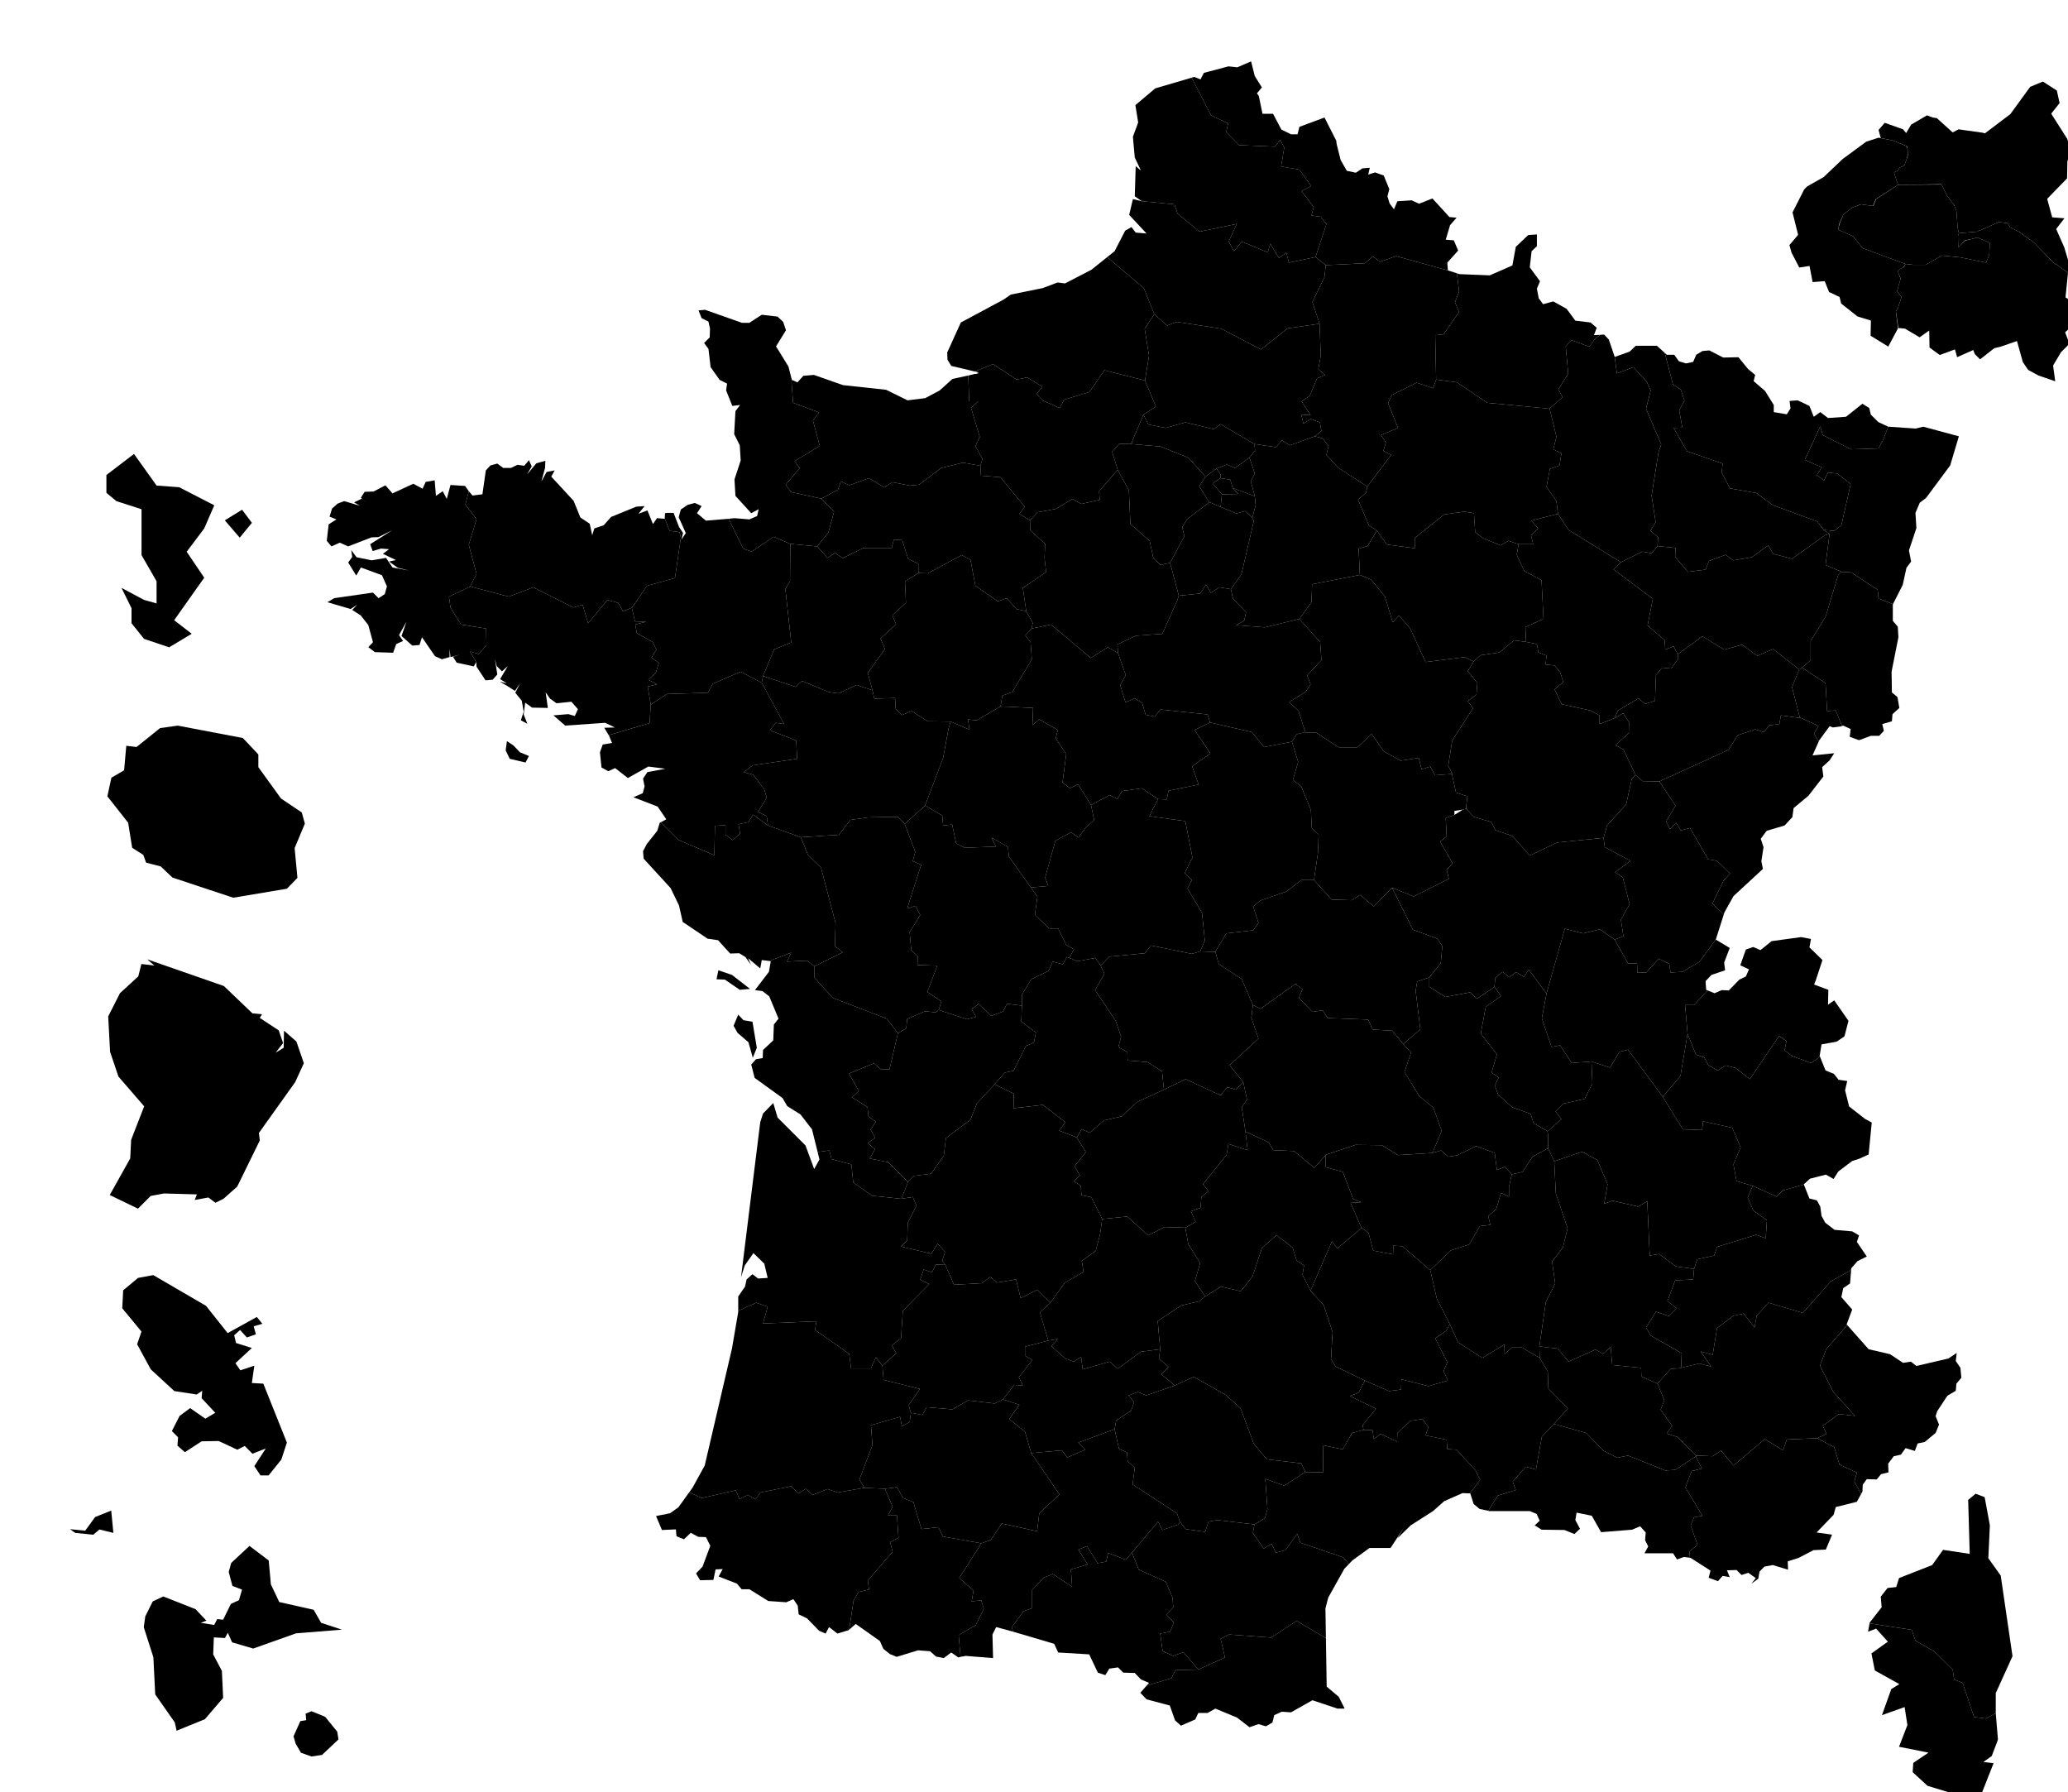 <?xml version="1.0" encoding="utf-8"?>
<!DOCTYPE svg PUBLIC "-//W3C//DTD SVG 1.1//EN" "http://www.w3.org/Graphics/SVG/1.1/DTD/svg11.dtd">
<svg version="1.1" xmlns="http://www.w3.org/2000/svg" xmlns:xlink="http://www.w3.org/1999/xlink" x="0px" y="0px" viewBox="0 0 667 578" xml:space="preserve">
<!-- source: https://blog.enguehard.info/carte-de-france-regions-departements-en-svg/ -->
<!-- Régions Outre Mer -->
<g class="region region-01" title="Guadeloupe" data-code_insee="01">
  <path title="Guadeloupe" data-slug="guadeloupe-971" data-numerodepartement="971" class="region-01 departement departement-971 departement-guadeloupe" d="M35.87,487.13l0.7,7.2l-4.5-1.1l-2,1.7l-5.8-0.6l-1.7-1.2l4.9,0.5l3.2-4.4L35.87,487.13z M104.87,553.63 l-4.4-1.8l-1.9,0.8l0.2,2.1l-1.9,0.3l-2.2,4.9l0.7,2.4l1.7,2.9l3.4,1.2l3.4-0.5l5.3-5l-0.4-2.5L104.87,553.63z M110.27,525.53 l-6.7-2.2l-2.4-4.2l-11.1-2.5l-2.7-5.7l-0.7-7.7l-6.2-4.7l-5.9,5.5l-0.8,2.9l1.2,4.5l3.1,1.2l-1,3.4l-2.6,1.2l-2.5,5.1l-1.9-0.2 l-1,1.9l-4.3-0.7l1.8-0.7l-3.5-3.7l-10.4-4.1l-3.4,1.6l-2.4,4.8l-0.5,3.5l3.1,9.7l0.6,12l6.3,9l0.6,2.7c3-1.2,6-2.5,9.1-3.7l5.9-6.9 l-0.4-8.7l-2.8-5.3l0.2-5.5l3.6,0.2l0.9-1.7l1.4,3.1l6.8,2l13.8-4.9L110.27,525.53z"></path>
</g>
<g class="region region-02" title="Martinique" data-code_insee="02">
  <path title="Martinique" data-slug="martinique-972" data-numerodepartement="972" class="region-02 departement departement-972 departement-martinique" d="m44.23,433.5l1.4-4.1l-6.2-7.5l0.3-5.8l4.8-4 l4.9-0.9l17,9.9l7,8.8l9.4-5.2l1.8,2.2l-2.8,0.8l0.7,2.6l-2.9,1l-2.2-2.4l-1.9,1.7l0.6,2.5l5.1,1.6l-5.3,4.9l1.6,2.3l4.5-1.5 l-0.8,5.6l3.7,0.2l7.6,19l-1.8,5.5l-4.1,5.1h-2.6l-2-3l3.7-5.7l-4.3,1.7l-2.5-2.5l-2.4,1.2l-6-2.8l-5.5,0.1l-5.4,3.5l-2.4-2.1 l0.2-2.7l-2-2l2.5-4.9l3.4-2.5l4.9,3.4l3.2-1.9l-4.4-4.7l0.2-2.4l-1.8,1.2l-7.2-1.1l-7.6-7L44.23,433.5z"></path>
</g>
<g class="region region-03" title="Guyane" data-code_insee="03">
  <path title="Guyane" data-slug="guyane-973"  data-numerodepartement="973" class="region-03 departement departement-973 departement-guyane" d="m95.2,348.97l-11.7,16.4l0.3,2.4l-7.3,14.9 l-4.4,3.9l-2.6,1.3l-2.3-1.7l-4.4,0.8l0.7-1.8l-10.6-0.3l-4.3,0.8l-4.1,4.1l-9.1-4.4l6.6-11.8l0.3-6l4.2-10.8l-8.3-9.6l-2.7-8 l-0.6-11.4l3.8-7.5l5.9-5.4l1-4l4.2,0.5l-2.3-2l24.7,8.6l9.2,8.8l3.1,0.3l-0.7,1.2l6.1,4l1.4,4.1l-2.4,3.1l2.6-1.6l0.1-5.5l4,3.5 l2.4,7L95.2,348.97z"></path>
</g>
<g class="region region-04" title="La Réunion" data-code_insee="04">
  <path title="La Réunion" data-slug="reunion-974"  data-numerodepartement="974" class="region-04 departement departement-974 departement-la-reunion" d="m41.33,265.3l-6.7-8.5l1.3-6l4.1-2.4l0.7-7.9 l3.3,0.4l7.6-6.1l5.7-0.8l21,4l5,5.3v4.1l7.3,10.1l6.7,4.5l1,3.6l-3.3,7.9l0.9,9.6l-3.4,3.5l-17.3,2.9l-19.6-6.5l-3.8-3.6l-4.7-1.2 l-0.9-2.5l-3.6-2.3L41.33,265.3z"></path>
</g>
<g class="region region-06" title="Mayotte" data-code_insee="06">
  <path title="Mayotte" data-slug="mayotte-976"  data-numerodepartement="976" class="region-06 departement departement-976 departement-mayotte" d="m57.79,157.13l11.32,5.82l-3.24,7.46l-5.66,7.52l5.66,8.37l-4.04,5.7l-5.66,8.01l5.66,4.37l-7.28,4.37l-8.09-2.73l-4.04-5.04v-4.85l-3.24-6.55l7.28,3.88l4.04,1.13v-7.14l-4.85-8.43v-14.8l-8.09-2.61l-3.24-2.67v-5.76l8.9-6.79l7.28,10.19L57.79,157.13z M78.07,164.38l-5.56,3.42l4.81,5.59l3.93-4.79L78.07,164.38z"></path>
</g>
<!-- Region Ile de France -->
<g class="region region-11" title="Île-de-France" data-code_insee="11">
  <path title="Paris" data-slug="paris-75" data-numerodepartement="75" class="region-11 departement departement-75 departement-paris" d="M641.8,78.3l-0.2,3.8l-1,2.6l-8.3-1.7l-6-0.6l-5.2,3h-4l-2.5-0.3l-0.4-0.1l-13.5-5l-3-3.8l-4.3-1.9l-0.5-0.2 l0.4-1.9l1.3-3.1l2.7-2.1l2.9-1.1l3.9,0.5h0.1l0.9-2.2l7.1-4.6l14-0.1l1.8,3.6l1.8,2.4l0.6,0.9l0.1,0.4L631,68l0.4,5.4l0.4,1.8v0.1 l-0.3,0.8l0.1,3.6l0.6-0.5l1.6-1.6l2-0.5l2-0.5L641.8,78.3z M396.8,154.7l-3.2-0.5l-2.5,1.7l3,3.5l5.3-0.1l-1.8-1.9L396.8,154.7z"></path>
  <path title="Seine-et-Marne" data-slug="seine-et-marne-77" data-numerodepartement="77" class="region-11 departement departement-77 departement-seine-et-marne" d="m441.1,176.1l-2.9,0.8l0.4,8.5l-15.4,3 l-0.2,5.8l-3.9,5.4l-11.2,2.7l-9.2-0.7l2.6-1.5l0.6-2.7l-4.2-4.3L397,190l3.4-4.8l4-17.2l-0.5-1l1.1-4.1l-0.3-2.9v-0.1l-1.3-4.7 l1.3-2.5l-1.7-5.1l0.1-0.1l1.7-2.3l-0.2-2l6.9,1l2-2.2l2.5,1.6l8.1-2.9l2.6,0.7l1.8,2.5l-0.7,2.8l3.9,4.2l9.3,6l-0.4,2l-2.6,2.2 l3.5,8.3l2.6,1.7L441.1,176.1z"></path>
  <path title="Yvelines" data-slug="yvelines-78" data-numerodepartement="78" class="region-11 departement departement-78 departement-yvelines" d="m364.1,158.1l-3.6-6.6l-1.8-5.8l2.3-2.6 l3.8,0.1l9.5,0.8l9,3.6l5.5,6.1l-2,3.1l3.2,5.2l-7.1,5.4l-1.6,2.6l0.7,2.9l-4.6,8.6l-3.1,0.7L372,180l-1.2-5.6l-6.2-5.4L364.1,158.1z"></path>
  <path title="Essonne" data-slug="essonne-91" data-numerodepartement="91" class="region-11 departement departement-91 departement-essonne" d="m401.6,164.8l2.3,2.2l0.5,1l-4,17.2L397,190 l-3.7-0.6l-2.8,1.8l-1.5-2.7l-1.9,2.9l-6.9,0.7l-2.8-10.6l4.6-8.6l-0.7-2.9l1.6-2.6l7.1-5.4v-0.1l3.7,1.6l5.1,2.1L401.6,164.8z"></path>
  <path title="Hauts-de-Seine" data-slug="hauts-de-seine-92" data-numerodepartement="92" class="region-11 departement departement-92 departement-hauts-de-seine" d="M391.1,155.9l3,3.5l-0.4,4.1l-3.7-1.6v0.1l-3.2-5.2l2-3.1l3.6-2.6l1.3,2l-0.1,1.1L391.1,155.9z M612.6,54.1 l1.6-0.7l0.7-1.9l0.5-1.8l-0.1-1.1l-0.2-1.4l-4.6-1.9l-4.6-0.9l-4,1.3l-7.6,5.6l-6.1,5.8l-5.3,3l-1,1l-3.75,7.4l1.79,7.17 l-0.06,0.07l0.01,0.06l-2.74,3.23l0.68,2.44l2.5,4.8l3.3-0.5l1,5.2l3.9-0.3l1.4,3.5l3.4,1.6l0.5,2.1l5.3,4.2l4.3,1.3l-0.1,4.9 l5.7,3.5l3.15-5.91l-0.7-5.46l0.72-1.2l0.4-1.3l0.7-2.1l-1.4-1.9l0.3-1.2l0.8-2.8l-1-2.6l0.5-0.3l0.5-0.3l0.9-0.5l0.7-1.1l-0.4-0.1 l-13.5-5l-3-3.8l-4.3-1.9l-0.5-0.2l0.3-1.9l1.4-3.1l2.7-2.1l2.8-1.1h0.1l3.9,0.5l0.9-2.2l7.2-4.6l-0.7-2l-0.6-2l1.4-0.7L612.6,54.1z"></path>
  <path title="Seine-Saint-Denis" data-slug="seine-saint-denis-93" data-numerodepartement="93" class="region-11 departement departement-93 departement-seine-saint-denis" d="M404.7,152.7l-1.3,2.5l1.3,4.7v0.1l-7.1-2.6l-0.8-2.7l-3.2-0.5l0.1-1.1l-1.3-2l3.3-1.3l2.6,1.1 c1.6-1.1,3.2-2.2,4.7-3.3L404.7,152.7z M663.2,73.89l0.06-0.08l-0.02-0.04l2.61-3.38l-3.95-0.3l-1.6-5.9l0.06-0.06l-0.02-0.06 l6.36-6.56l0.1-5.42l1.1-4l-1.2-3.4l-5.1-8l0.07-0.08l-0.03-0.04l2.65-3.33l-0.89-4.04l-4.5-2.9l-4.1,1.7l-6.4,8.8l-8.2,6.2 l-0.7-0.2l-7.8-1.1l-1.9,1l-5.1-4.6l-1.3-0.2l-1.9-0.7l-5.1,3l-1.6,2.7l-1-1.2l-5.9-2.1l-1.96,2.25v0.2l0.66,2.45l3.9,0.8l4.7,1.9 l0.1,1.4l0.1,1.1l-0.2,0.9l-0.3,0.9l-0.7,1.9l-1.6,0.7l-0.3,0.8l-1.4,0.7l0.6,2l0.7,2l13.9-0.2l0.1,0.1l1.8,3.6l1.8,2.4l0.6,0.8 l0.1,0.5L631,68l0.4,5.4l0.4,1.8l5.9-0.5l0.5-0.3c0.1,0,0.1,0,0.2,0l6.3-2.8l2.9,0.4l0.7,1.3l3,1.5l4,2.9c0,0.1,0.1,0.2,0.2,0.2 l0.7,0.5l6,6.2l0.8,0.6c0.1,0,0.2,0.1,0.3,0.1l3.6,2.6l0.04-0.13l0.43-1.3l0.23-0.68l-1.8-6L663.2,73.89z"></path>
  <path title="Val-de-Marne" data-slug="val-de-marne-94" data-numerodepartement="94" class="region-11 departement departement-94 departement-val-de-marne" d="M404.7,160l0.3,2.9l-1.1,4.1l-2.3-2.2l-2.8,0.8l-5.1-2.1l0.4-4.1l5.3-0.1l-1.8-1.9L404.7,160z M668.09,102.2 h0.06l-0.02-0.12l3.31-0.19l-1.55-3.58l-3.69-2.41l0.8-8h-0.1l-3.6-2.6c-0.1,0-0.2-0.1-0.3-0.1l-0.8-0.6l-6-6.2l-0.7-0.5 c-0.1,0-0.2-0.1-0.2-0.2l-4-2.9l-3-1.5l-0.7-1.3l-2.9-0.4l-6.3,2.8c-0.1,0-0.1,0-0.2,0l-0.5,0.3l-5.9,0.5v0.1l-0.3,0.8l0.1,3.6 l0.6-0.5l1.6-1.7l2-0.4l2-0.5l4,1.7l-0.2,3.8l-1,2.6l-8.3-1.7l-6-0.6l-5.2,3h-4l-2.5-0.3l-0.6,1.1h-0.1l-0.9,0.5l-0.5,0.3l-0.5,0.3 l1,2.5v0.1l-0.8,2.8l-0.3,1.2l1.4,1.9l-0.7,2.1l-0.4,1.3l-0.7,1.2l0.78,5.38h0.06l2.1,0.2l4.7,2.8l3.1-2.2l0.1,5.5l3.3,2.4l4.9-1.8 l0.7,2.5l5.2-2.3l0.5,1.3l1.7,1.7l4.6-3.6l2.1-0.5l5.2-1.8l1.9,6.8l1.7,2.5l3.3,1.8l5.44,1.88l-0.68-5.05l0.05-0.08l-0.01-0.04 l2.5-4.2l2.73-2.74l-1.38-3.64l0.07-0.06l-0.03-0.07l2.35-1.96L668.09,102.2z"></path>
  <path title="Val-d’Oise" data-slug="val-doise-95" data-numerodepartement="95" class="region-11 departement departement-95 departement-val-doise" d="m374.3,144l-9.5-0.8l4-9.5l1.6,3.2l5.6,1.1 l6.3-1.8l9.2,2.2l2.2-1.6l10.9,6.4l0.2,2l-1.7,2.3l-0.1,0.1c-1.5,1.1-3.1,2.2-4.7,3.3l-2.6-1.1l-3.3,1.3l-3.6,2.6l-5.5-6.1 L374.3,144z"></path>
</g>
<!-- Region Centre Val de Loire -->
<g class="region region-24" title="Centre-Val de Loire" data-code_insee="24">
  <path title="Cher" data-slug="cher-18" data-numerodepartement="18" class="region-24 departement departement-18 departement-cher" d="m385.3,235.4l5-2.4l13.5,3.1l3.9,4.8l9-1.7l2,6.5l-1.7,5.8l2.7,2.1 l3.1,7.6l0.3,5.9l2.2,2l-0.2,5.8l-1.3,8.9h-0.1h-4l-4.8,3.7l-8.4,2.9l-2.3,1.9l1.7,5.3l-1.7,2.4l-8.7,1l-3.5,5.9v0.1l-4.9-0.2 l1.5-3.5l-0.9-8.9l-4.7-7.9l1.4-2.7l-2.3-2.2l2.5-5.1l-2.3-11.7l-11.6-1.6l2.8-5.5l2.8,0.1l0.6-2.8l9.7-2l-2.1-5.9l5.9-4.1 L385.3,235.4z"></path>
  <path title="Eure-et-Loir" data-slug="eure-et-loir-28" data-numerodepartement="28" class="region-24 departement departement-28 departement-eure-et-loir" d="m333.1,200.9l-2.1-3.8l-1.1-7.5l7.5-5.1 l-0.5-4.6l0.2-4.5l-4.8-4.4l-0.1-3.2l2.4-2.6l6-1.1l5.3-3.2l2.8,1.6l6-1.3l-0.2-2.8l6-6.9l3.6,6.6l0.5,10.9l6.2,5.4l1.2,5.6l2.3,2.2 l3.1-0.7l2.8,10.6l-0.5,1.5l-4.8,10.8l-8.5,0.6l-6,2.8l0.2,2.8l-3.3-1.9l-5.5,3.5L339,201.4l-6.3,1.3L333.1,200.9z"></path>
  <path title="Indre" data-slug="indre-36" data-numerodepartement="36" class="region-24 departement departement-36 departement-indre" d="m357.8,308.5l-2.8,2.9l-1.7-2.5l-5.8,1.1 l-2.6-1.1l1.5-2.8l-2.5-1.3l-2.6-5.4h-2.9l-4.6-4.4l0.8-5.8l-2.1-3l5.6-0.5l-1-2.7l3.3-11.9l5.1-2.7l2.3,1.7l2.6-3.5l2.5-2.1l-1-4.9 l6-3.2l2.5,1.3l1.5-2.6l6.4-0.9l5.2,3.5l-2.8,5.5l11.6,1.6l2.3,11.7l-2.5,5.1l2.3,2.2l-1.4,2.7l4.7,7.9l0.9,8.9l-1.5,3.5l-2.7,0.8 l-13.2-2.7l-1.9,2.5L357.8,308.5z"></path>
  <path title="Indre-et-Loire" data-slug="indre-et-loire-37" data-numerodepartement="37" class="region-24 departement departement-37 departement-indre-et-loire" d="m303.9,263l-5.5-3.2v-0.1l5.8-15.3l1.7-9.3 l0.7-2.4l6.1,2.6l-0.5-3.3l2.8,0.3l7.7-4.5l10.5,0.5l-0.2,5.5l2.2-1.8l6,3.4l-0.7,2.7l3.4,5.1l-1.2,9.1l2.4,1.9l2.6-1.3l4.2,6.7 l1,4.9l-2.5,2.1l-2.6,3.5l-2.3-1.7l-5.1,2.7l-3.3,11.9l1,2.7l-5.6,0.5l-7.1-10l-0.3-3.1l-5.3-3l1.4,2.9l-10,0.4l-2.8-1.4l-1.3-6.1 l-2.9,0.3L303.9,263z"></path>
  <path title="Loir-et-Cher" data-slug="loir-et-cher-41" data-numerodepartement="41" class="region-24 departement departement-41 departement-loir-et-cher" d="m357.9,256.4l-6,3.2l-4.2-6.7l-2.6,1.3 l-2.4-1.9l1.2-9.1l-3.4-5.1l0.7-2.7l-6-3.4l-2.2,1.8l0.2-5.5l-10.5-0.5l0.6-3.5l3.2-1.1l6.3-10.6l-0.4-5.5l-1.7-2.2l2-2.1v-0.1 l6.3-1.3l12.8,10.8l5.5-3.5l3.3,1.9l2.5,7.1l-1.8,3.2l1.7,5.6l3-1.3l2.4,1.5l1.1,3.8l2.9,0.6l1.9-2.3l15.2,1.6l0.8,2.6l-5,2.4 l5.1,7.6l-5.9,4.1l2.1,5.9l-9.7,2l-0.6,2.8l-2.8-0.1l-5.2-3.5l-6.4,0.9l-1.5,2.6L357.9,256.4z"></path>
  <path title="Loiret" data-slug="loiret-45" data-numerodepartement="45" class="region-24 departement departement-45 departement-loiret" d="m393.3,189.4l3.7,0.6l0.7,3.1l4.2,4.3l-0.6,2.7 l-2.6,1.5l9.2,0.7l11.2-2.7l6.7,7.5l0.4,5.8l-4.6,4.9l1.1,2.9l-1.6,2.4l-5.3,3.3l3,2.8l2.2,6.9l-2.8,0.7l-1.5,2.4l-9,1.7l-3.9-4.8 l-13.5-3.1l-0.8-2.6l-15.2-1.6l-1.9,2.3l-2.9-0.6l-1.1-3.8l-2.4-1.5l-3,1.3l-1.7-5.6l1.8-3.2l-2.5-7.1l-0.2-2.8l6-2.8l8.5-0.6 l4.8-10.8l0.5-1.5l6.9-0.7l1.9-2.9l1.5,2.7L393.3,189.4z"></path>
</g>
<!-- Region Bourgogne Franche Comté -->
<g class="region region-27" title="Bourgogne-Franche-Comté" data-code_insee="27">
  <path title="Côte-d’Or" data-slug="cote-dor-21" data-numerodepartement="21" class="region-27 departement departement-21 departement-cote-dor" d="m523.6,241.7l3.9,8.2l-1.2,1.3l-1.8,8.2 l-6.2,6.8l-1.1,4.1v-0.1l-15,1.5l-8.8,4.2l-5.6-6.3l-5.5-1.9l-1.3-2.6l-5.7-1.7l-2.4-2.6V260l0.4-3.2l-3.7-1.2l-1.3-6h0.1l-1.3-2.7 l1.3-8.1l6.7-10.4l-1.7-2.3l2.8-2.1l0.3-3.7l-3.1-3.9l1.9-3.1l2.2-2l6.1-0.9l4.7-3.9l3.9,0.5l3.5,0.7l0.5,2.7l2.6,1l-0.3,2.9 l2.9,0.3l1.8,2.2l1,3.1l-2.8,2.4l2.3,4.8l9.2,2l3,1.6v2.8l4.8-1.9h0.1l2.7-1.6l2,3l0.1,3.2l-4.6,4.1L523.6,241.7z"></path>
  <path title="Doubs" data-slug="doubs-25" data-numerodepartement="25" class="region-27 departement departement-25 departement-doubs" d="m590.1,245.2l-2.4,2.2l0.4,3l-4.8,6.2l-4.8,4 l-0.4,2.9l-2.5,2.7l-5.7,1.7l-0.3,0.3l-1.7,2.3l0.9,2.7l-0.7,4.5l0.5,2.5l-9.5,8.8l-2.9,5.2l-0.22,0.69l-3.68-3.49l3.6-7.4l2.1-2.3 l-4.2-4.1l-2.9-0.5l-5.8-10.1l-3,0.8l-1.5-2.5l-2,2.1l-1.2-2.5l3-5.1l-5.2-7.8l22.3-10.2l3-4.7l5.6-1.9l2.8,0.9l1.8-2.2l3.2-0.4 l0.5-2.8l5.9,0.8l0.2-0.1h0.1l5.9,2.7l-1.4,2.5l1.4,2.4l0.41-0.46l-0.11,0.16l-2.2,4.9l7-0.7L590.1,245.2z"></path>
  <path title="Jura" data-slug="jura-39" data-numerodepartement="39" class="region-27 departement departement-39 departement-jura" d="m552.3,291.4l3.68,3.49L553.4,303l-5.3,7.2 l-5.5,3.2l-3.8,0.2l-0.4-2.8l-3.4-1.6l-4,4.4l-2.9,0.1l-0.1-3h-2.9l-4.3-7.7l2.8-1.1l-0.8-5.3l2.8-5l-2.2-8.7l-2.5-1.6l5-3.7 l-8.3-4.4l-0.4-2.9l1.1-4.1l6.2-6.8l1.8-8.2l1.2-1.3l2.3,2l5.4,0.1l5.2,7.8l-3,5.1l1.2,2.5l2-2.1l1.5,2.5l3-0.8l5.8,10.1l2.9,0.5 l4.2,4.1l-2.1,2.3L552.3,291.4z"></path>
  <path title="Nièvre" data-slug="nievre-58" data-numerodepartement="58" class="region-27 departement departement-58 departement-nievre" d="m462.8,250l5.5-0.4l1.3,6l3.7,1.2l-0.4,3.2v0.8 l-1.1,0.3l-2.7,0.4v1.3l-2.8,1l0.3,5.9l-2.1,1.7l4,7l-1.9,2.1l0.7,2.9l-11.3,5.7l-7-2.8l-5.9,6l-4.4-3.7l-2.8,1.7l-6.4-0.2l-5.7-6.3 l1.3-8.9l0.2-5.8l-2.2-2l-0.3-5.9l-3.1-7.6l-2.7-2.1l1.7-5.8l-2-6.5l1.5-2.4l2.8-0.7v0.1h3.4l7.4,4.8h6l4.6-4.3l3.9,5.6l5.5,3 l5.8-0.9l0.9,3.7l2.8-0.9L462.8,250z"></path>
  <path title="Haute-Saône" data-slug="haute-saone-70" data-numerodepartement="70" class="region-27 departement departement-70 departement-haute-saone" d="m579.1,225.9l1.4,5.5l-0.2,0.1l-5.9-0.8 l-0.5,2.8l-3.2,0.4l-1.8,2.2l-2.8-0.9l-5.6,1.9l-3,4.7L535.2,252l-5.4-0.1l-2.3-2l-3.9-8.2l-2.6-1.4l4.6-4.1l-0.1-3.2l-2-3l-2.7,1.6 h-0.1l1.2-2.5l6.6-3.9l2.1,1.8l3.2-1l0.3-8.3l2-2.4l2.9,0.3l2.3-3.2l-0.2-1.4l8-5.8l7,4.3l5.8-1.6l4.9,3.6l5.1-2.2l8.4,6.6l-2.3,5.7 L579.1,225.9z"></path>
  <path title="Saône-et-Loire" data-slug="saone-et-loire-71" data-numerodepartement="71" class="region-27 departement departement-71 departement-saone-et-loire" d="m517.2,270.2v0.1l0.4,2.9l8.3,4.4l-5,3.7 l2.5,1.6l2.2,8.7l-2.8,5l0.8,5.3l-2.8,1.1l-4.8-3.3l-5.4,1.3l-5.9-1.5l-5.9,20.9l-5.7-7.7l-1.6,2.3l-2.5-1.5l-2.2,1.6l-2.2-1.7 l-2.3,1.9l-0.29,2.91L482,318.2v0.1l-5.7,3.8l-2.1-2.1l-8,1.5l-5.2-3.3v-3l3.7-4.6l0.5-5.5l-1.6-2.4l-7.9-2.9l-6.7-13.5l7,2.8 l11.3-5.7l-0.7-2.9l1.9-2.1l-4-7l2.1-1.7l-0.3-5.9l2.8-1l2.7-1.7l1.1-0.3l2.4,2.6l5.7,1.7l1.3,2.6l5.5,1.9l5.6,6.3l8.8-4.2 L517.2,270.2z"></path>
  <path title="Yonne" data-slug="yonne-89" data-numerodepartement="89" class="region-27 departement departement-89 departement-yonne" d="m425.8,207.1l-6.7-7.5l3.9-5.4l0.2-5.8l15.4-3 l3.6,1.5l4.5,5.5l2.5,8.3l2-2.2l3.6,4.1l5,10.9l12.6-1.6l2.9,1.4l-1.9,3.1l3.1,3.9l-0.3,3.7l-2.8,2.1l1.7,2.3l-6.7,10.4l-1.3,8.1 l1.3,2.7h-0.1l-5.5,0.4l-1.5-2.8l-2.8,0.9l-0.9-3.7l-5.8,0.9l-5.5-3l-3.9-5.6l-4.6,4.3h-6l-7.4-4.8H421v-0.1l-2.2-6.9l-3-2.8 l5.3-3.3l1.6-2.4l-1.1-2.9l4.6-4.9L425.8,207.1z"></path>
  <path title="Territoire de Belfort" data-slug="territoire-de-belfort-90" data-numerodepartement="90" class="region-27 departement departement-90 departement-territoire-de-belfort" d="m580.3,215.9l0.9-0.6l7.6,5l0.5,9l2.8-0.2l2,5 l-0.1,0.1l-2.79,0.39l-1.11-0.39l-3.19,4.34L586.5,239l-1.4-2.4l1.4-2.5l-5.9-2.7h-0.1l-1.4-5.5l-1.1-4.3L580.3,215.9z"></path>
</g>
<!-- Region Normandie -->
<g class="region region-28" title="Normandie" data-code_insee="28">
  <path title="Calvados" data-slug="calvados-14" data-numerodepartement="14" class="region-28 departement departement-14 departement-calvados" d="m316.9,148l-0.7,2.2l-5.6-1l-7,1.7l-7.2,5.4 l-2.9,0.3l-5.7-1.1l-2.6,1.7l-4.9-3l-6.4,2.3l-2.7-1.3l-0.9,2.7l-5.4,2.9l-9.7-2.1l-1.8-2.4l4.5-5.3l-1.6-2.3l8.1-4.9l-2.2-8.2 l2-2.6l-8.4-3.1l-0.5-6.6v-0.1l0.1-0.7l1.8,0.8l1.9-2.1l3.4-0.3l9.4,3.3l13.9,1.5l6.9,3.4l5.7-0.7l4.7-2.5l4.1-3.7l5.1-1.1l0.3,8.3 h2.9l-2.3,2.1l2.8,9.4l-1.4,3L316.9,148z"></path>
  <path title="Eure" data-slug="eure-27" data-numerodepartement="27" class="region-28 departement departement-27 departement-eure" d="m316.4,153.4l-0.2-3.2l0.7-2.2l-2.3-4.1l1.4-3l-2.8-9.4l2.3-2.1h-2.9 l-0.3-8.3l1.7-0.4l0.28-0.1h1.52l-0.9-0.2l0.8-0.3l-1.29-0.3l5.89-2.4l7.6,5l3.4-0.7l4.9,3l-1.9,2.4l2.1,2.1l5.4,2.4l1.4-2.7 l8.2-2.5l4.8-7l13.1,3.3l3.5,8.4l-4,2.6l-4,9.5l-3.8-0.1l-2.3,2.6l1.8,5.8l-6,6.9l0.2,2.8l-6,1.3l-2.8-1.6l-5.3,3.2l-6,1.1l-2.4,2.6 l-3.4-2.1l1.7-2.3l-7.8-9.5L316.4,153.4z"></path>
  <path title="Manche" data-slug="manche-50" data-numerodepartement="50" class="region-28 departement departement-50 departement-manche" d="m255.2,158.7l9.7,2.1l4.1,4.2l-1.8,6.7 l-3.6,4.5h-0.1l-8.6-0.8l-5.4-2.3l-7.1,4.8l-2.7-1l-4.7-9.6l1.9-0.2l4.8,0.4l2.5-1.1l0.5-2.2l-2.4,1.3l-5.1-5.6l-0.3-5.3l2-6.1 l-0.3-4.9l-1.8-3.6l0.4-7.4l1.5-2l-2.5,0.3l-2-5l0.3-2.2l-2.4-1.2l-2.9-4.1l-0.7-5.9l-1.4-1.9l1.8-1.8l0.1-2.8l-0.5-2.3l-2.2-1.1 l-1-2.5l2.1-0.2l11.9,4.2h2.4l4-2.6l5.1,0.6l1.8,1.7l0.9,2.7l-3.2,5.2l4,6.5l1.1,4.3l-0.1,0.7v0.1l0.5,6.6l8.4,3.1l-2,2.6l2.2,8.2 l-8.1,4.9l1.6,2.3l-4.5,5.3L255.2,158.7z"></path>
  <path title="Orne" data-slug="orne-61" data-numerodepartement="61" class="region-28 departement departement-61 departement-orne" d="m266.9,179.9l-3.3-3.7l3.6-4.5l1.8-6.7 l-4.1-4.2l5.4-2.9l0.9-2.7l2.7,1.3l6.4-2.3l4.9,3l2.6-1.7l5.7,1.1l2.9-0.3l7.2-5.4l7-1.7l5.6,1l0.2,3.2l6.3,0.5l7.8,9.5l-1.7,2.3 l3.4,2.1l0.1,3.2l4.8,4.4l-0.2,4.5l0.5,4.6l-7.5,5.1l1.1,7.5l-3.2-0.7l-3.1-3.5l-2.9,1l-7.2-5l-1.6-8.4l-2.8-1.5l-11,5.9l-3-0.1 v-0.1v-2.9l-3.3-1.6l-1.9-6l-2.7-0.2l-0.7,2.7h-9.1l-6.7,3.3l-2.5-1.7L266.9,179.9z"></path>
  <path title="Seine-Maritime" data-slug="seine-maritime-76" data-numerodepartement="76" class="region-28 departement departement-76 departement-seine-maritime" d="m314.41,119.8l-7.61-1.8l-1.2-2l-0.1-2.3 l4.4-9.7l13.8-7.4L326,95l10.3-2.1l4.8-1.8l2.4,0.3L352,87l5.11-4.09l11.79,9.99l3.4,8.4l-3.1,4.7l1.4,8.7l-1.3,8l-13.1-3.3l-4.8,7 l-8.2,2.5l-1.4,2.7l-5.4-2.4l-2.1-2.1l1.9-2.4l-4.9-3l-3.4,0.7l-7.6-5L314.41,119.8z"></path>
</g>
<!-- Region Haut de France -->
<g class="region region-32" title="Hauts-de-France" data-code_insee="32">
  <path title="Aisne" data-slug="aisne-02" data-numerodepartement="02" class="region-32 departement departement-02 departement-aisne" d="m450.3,82.6l16.7,4.6l2.91,0.94L470.6,94l-1.3,3.5l1.3,3.1l-5,7.2 l-2.7,0.3l0.3,14.3l-1,2.8l-5.3-1.8l-8,4l-1.2,2.6l3.2,8l-5.5,2.3l1.6,2.4l-0.8,2.7l2.5,1.3l-7.7,10.2l-9.3-6l-3.9-4.2l0.7-2.8 l-1.8-2.5l-2.6-0.7l2.1-1.7l-0.5-2.8l-2.9-1.1l-2.4,1.5l-0.7-2.9l3,0.2l-2.9-4.5l2.6-1.7l2.4-5.7l2.6-1.1l-2.2-1.8l0.8-4.5 l-0.4-10.2l-2.3-7l3.9-8.1l0.4-3.8l12.6-0.6l2.6-2.2l2.3,1.7L450.3,82.6z"></path>
  <path title="Nord" data-slug="nord-59" data-numerodepartement="59" class="region-32 departement departement-59 departement-nord" d="m384.33,25.06l0.87-0.26l2,0.8l1.1-2.1l7.9-2.1 l2.9,0.3l4.4-1.9v-0.1l1.2,4.8l2.3,3.7l-1.6,1.9l0.6,0.8l1.2,5.8h3.4l2.7,5.1l3.1,1.5h2.1l0.6-2.4l8.1-3l3.8,7.5l0.1,1l1.3,5.2 l2,3.5h0.1l2.8,0.6l2.1-1.4l2.4-0.2l-0.5,2.2l2.2-0.7l2.8,1l1.8,4.4l-0.6,2.3l0.7,2.3l1.4,1.9l1.1-2.6l4.6-0.3l2.4,1.1L462,64l5.5,6 l2.3,0.2l-2.1,2.4l-1.4,4.7l2.6,0.2l1.4,3.3l-3.5,3.9l0.2,2.5l-16.7-4.6l-5.2,1.8l-2.3-1.7l-2.6,2.2l-12.6,0.6l-3.3-2.6l3.5-10.6 l-1.8-2.4l-3-0.4l0.7-2.7l-3.9-5.2l3.1-1.6l-3.8-5.3l-5.9-1l1-6.1l-1.3-2.5l-1.7,2.2l-11.6-0.5l-4.1-4.2l0.6-2.8l-5.5-2.6 L384.33,25.06z"></path>
  <path title="Oise" data-slug="oise-60" data-numerodepartement="60" class="region-32 departement departement-60 departement-oise" d="m372.8,131.1l-3.5-8.4l1.3-8l-1.4-8.7l3.1-4.7 l4.1,3.7l3.1-1.2l14.4,2.2l12.8,6.7l8.6-6.8l10.3-1.5l0.4,10.2l-0.8,4.5l2.2,1.8l-2.6,1.1l-2.4,5.7l-2.6,1.7l2.9,4.5l-3-0.2l0.7,2.9 l2.4-1.5l2.9,1.1l0.5,2.8l-2.1,1.7l-8.1,2.9l-2.5-1.6l-2,2.2l-6.9-1l-10.9-6.4l-2.2,1.6l-9.2-2.2L376,138l-5.6-1.1l-1.6-3.2 L372.8,131.1z"></path>
  <path title="Pas-de-Calais" data-slug="pas-de-calais-62" data-numerodepartement="62" class="region-32 departement departement-62 departement-pas-de-calais" d="m379.8,68.9l7.1,5.8l12-2.5l-2.6,5.7L398,81 l2.5-3.1l8.4,3.5l0.8-2.8l2.8,4.6l2.4-1.7l0.8,3.2l8.6-1.8l3.5-10.6l-1.8-2.4l-3-0.4l0.7-2.7l-3.9-5.2l3.1-1.6l-3.8-5.3l-5.9-1 l1-6.1l-1.3-2.5l-1.7,2.2l-11.6-0.5l-4.1-4.2l0.6-2.8l-5.5-2.6l-6.27-12.14L372.6,28.5l-6.4,5.4l0.9,5.6l-1.7,4.6l0.6,6.7l2,4.2 l-1.7-1.4l-0.3,9.7l2.27,1.58l10.53,1.02L379.8,68.9z"></path>
  <path title="Somme" data-slug="somme-80" data-numerodepartement="80" class="region-32 departement departement-80 departement-somme" d="m424.3,82.9l3.3,2.6l-0.4,3.8l-3.9,8.1l2.3,7 l-10.3,1.5l-8.6,6.8l-12.8-6.7l-14.4-2.2l-3.1,1.2l-4.1-3.7l-3.4-8.4l-11.79-9.99L359.5,81l3.4-6.6l1.9-1.1l0.1-0.1l1.4,1.8l3.5,0.3 l-5.6-6l1.2-5.1l2.9,0.7l-0.03-0.02l10.53,1.02l1,3l7.1,5.8l12-2.5l-2.6,5.7L398,81l2.5-3.1l8.4,3.5l0.8-2.8l2.8,4.6l2.4-1.7 l0.8,3.2L424.3,82.9z"></path>
</g>
<!-- Region Grand Est -->
<g class="region region-44" title="Grand Est" data-code_insee="44">
  <path title="Ardennes" data-slug="ardennes-08" data-numerodepartement="08" class="region-44 departement departement-08 departement-ardennes" d="m469.91,88.14l0.79,0.26l9.8,0.4l7.3-3.2l1.1-6 l4-3.8l2.8-0.2v3.8L494,81l-0.6,5.2l3.3,4.5l-1,2.4l0.6,3.1l1.4,1.9l3.3-0.9l4.3,2.4l2.8,3.8l4.9,0.6l2,1.7l-0.9,2.4l2.1-0.13 l-1.6,1.13l-2,2.7l-5.7-2.1l-1.9,2l0.8,8.8l-3.2,5.1l1.4,2.5l-4.2,3.6v0.1l-20.1-1.9l-9.8-6.6l-6.7-0.9l-0.3-14.3l2.7-0.3l5-7.2 l-1.3-3.1l1.3-3.5L469.91,88.14z"></path>
  <path title="Aube" data-slug="aube-10" data-numerodepartement="10" class="region-44 departement departement-10 departement-aube" d="m442.2,186.9l-3.6-1.5l-0.4-8.5l2.9-0.8l3-5 l3.2,4.5l9,1.2v-3.3l9.5-7.6l6.5-0.9l3.1,0.5l0.4,6.1l2.6,2c1.9,0.8,3.8,1.5,5.6,2.3l2.5-1.5l3.3,1.1l-0.6,3.4l2.4,5.2l5.6,3 l0.5,9.9l-0.1,2.7l-5.6,2.5l0.2,4.8l-3.9-0.5l-4.7,3.9l-6.1,0.9l-2.2,2l-2.9-1.4l-12.6,1.6l-5-10.9l-3.6-4.1l-2,2.2l-2.5-8.3 L442.2,186.9z"></path>
  <path title="Marne" data-slug="marne-51" data-numerodepartement="51" class="region-44 departement departement-51 departement-marne" d="m440.6,158.9l0.4-2l7.7-10.2l-2.5-1.3l0.8-2.7 l-1.6-2.4l5.5-2.3l-3.2-8l1.2-2.6l8-4l5.3,1.8l1-2.8l6.7,0.9l9.8,6.6l20.1,1.9l2.2,9l-1,4.1l2.6,1.3l-0.6,3.9l-3.1,1.1l-1.1,5.8 l3.2,4.6l0.5,4.1l-8.6,2.2l2.2,2.5l-2.3,2.2l0.7,2.9h-4.7l-3.3-1.1l-2.5,1.5c-1.8-0.8-3.7-1.5-5.6-2.3l-2.6-2l-0.4-6.1l-3.1-0.5 l-6.5,0.9l-9.5,7.6v3.3l-9-1.2l-3.2-4.5l-2.6-1.7l-3.5-8.3L440.6,158.9z"></path>
  <path title="Haute-Marne" data-slug="haute-marne-52" data-numerodepartement="52" class="region-44 departement departement-52 departement-haute-marne" d="m493.9,167.9l8.6-2.2l3.4,5.2l16.9,10.4 l-2.4,2.3l12.7,9.5l-1.7,8.6l5.5,4.7l0.2,3.1l2.7-1.1l1.3,2.5v0.1l0.2,1.4l-2.3,3.2l-2.9-0.3l-2,2.4l-0.3,8.3l-3.2,1l-2.1-1.8 l-6.6,3.9l-1.2,2.5l-4.8,1.9v-2.8l-3-1.6l-9.2-2l-2.3-4.8l2.8-2.4l-1-3.1l-1.8-2.2l-2.9-0.3l0.3-2.9l-2.6-1l-0.5-2.7l-3.5-0.7 l-0.2-4.8l5.6-2.5l0.1-2.7l-0.5-9.9l-5.6-3l-2.4-5.2l0.6-3.4h4.7l-0.7-2.9l2.3-2.2L493.9,167.9z"></path>
  <path title="Meurthe-et-Moselle" data-slug="meurthe-et-moselle-54" data-numerodepartement="54" class="region-44 departement departement-54 departement-meurthe-et-moselle" d="m588.2,170.9l1.9,1.3l-1.5,0.4l-10.6,7.6l-6.1-1.6l-1.6-2.7l-5.3,3.8 l-6,1l-2.4-1.8l-5.4,2l-1.1,2.8l-5.7,0.7l-4.1-4.8l0.1-2.9l-5.8-0.6l0.2-2.9l-2.5-2l1.7-2.8l-1.3-8.6l2.2-13.8l0.9-2.7l-4.9-11.5 l1.5-5.9l-1.2-2.7l-4.4-4.8l-5.3,2l-0.7-5.3l4.8-1.7l2-1.9h6.8l2.54,2.31L539.6,124l2.5,1.6l1.2,3.6l-1.7,3.1l1,5.6l-2.8,0.1 l4.3,7.5l11.5,4l-0.3,2.9l2.7,5.1l8.5,1.5l5.3,3.9l14.4,5.3L588.2,170.9z"></path>
  <path title="Meuse" data-slug="meuse-55" data-numerodepartement="55" class="region-44 departement departement-55 departement-meuse" d="m516.2,107.97l1.2-0.07l1.5,1.6l1.9,5.6 l0.7,5.3l5.3-2l4.4,4.8l1.2,2.7l-1.5,5.9l4.9,11.5l-0.9,2.7l-2.2,13.8l1.3,8.6l-1.7,2.8l2.5,2l-0.2,2.9l-1.9,2.3l-3-0.5l-6.9,3.4 l-16.9-10.4l-3.4-5.2l-0.5-4.1l-3.2-4.6l1.1-5.8l3.1-1.1l0.6-3.9l-2.6-1.3l1-4.1l-2.2-9v-0.1l4.2-3.6l-1.4-2.5l3.2-5.1l-0.8-8.8 l1.9-2l5.7,2.1l2-2.7L516.2,107.97z"></path>
  <path title="Moselle" data-slug="moselle-57" data-numerodepartement="57" class="region-44 departement departement-57 departement-moselle" d="m539.6,124l-2.65-10.19l0.65,0.59h2.4l1.5,2.1 l2.3,0.7l2.3-0.5l1-2.3l2-1.2l2.2-0.2l4.5,2.3l4.9-0.1l3.1,3.8l2.3,1.9l-0.5,2l3.7,3.2l2.8,4.5v2.3l4.2,0.7l1.2-1.9l-0.3-2.4 l2.6-0.2l3.8,1.8l1.4,3.5l2.1-1.5l2.5,1.9l5.8-0.4l5.3-4.2l2.2,1.4l0.5,2.1l2.4,2.4l3.2,1.5h0.03l-1.73,4.4l-1.4,2.6l-8.9,0.3 l-9.1-4.6l-0.8-2.8l-5,10.8l5.5,2.4l-1.6,2.5l2.3,1.7l1.3-2.5l3,0.3l4.3,3.4l-3,13.3l-2.3,1.8l-3.4-0.3l-2-2.7l-14.4-5.3l-5.3-3.9 l-8.5-1.5l-2.7-5.1l0.3-2.9l-11.5-4l-4.3-7.5l2.8-0.1l-1-5.6l1.7-3.1l-1.2-3.6L539.6,124z"></path>
  <path title="Bas-Rhin" data-slug="bas-rhin-67" data-numerodepartement="67" class="region-44 departement departement-67 departement-bas-rhin" d="m631.8,140.7l-2.8,9.4l-7.8,10.5l-2,1.5l-1.4,3.3l0.3,4.9l-2.4,7.2 l0.7,3.6l-1.5,2l-1.2,5.5l-3.16,6.23L605.9,193l-0.3-2.8l-8.5-5.6l-3.1-0.2l-5.2-2.2l1.3-10l-1.9-1.3l3.4,0.3l2.3-1.8l3-13.3 l-4.3-3.4l-3-0.3l-1.3,2.5l-2.3-1.7l1.6-2.5l-5.5-2.4l5-10.8l0.8,2.8l9.1,4.6l8.9-0.3l1.4-2.6l1.73-4.4l8.87,0.6l2.4-0.6 L631.8,140.7z"></path>
  <path title="Haut-Rhin" data-slug="haut-rhin-68" data-numerodepartement="68" class="region-44 departement departement-68 departement-haut-rhin" d="m605.9,193l4.64,1.83l-0.04,0.07v5.3l1.6,1.9 l0.2,3.4l-2.2,11.1l0.1,6.7l1.8,1.5l0.6,3.5l-2.2,2l-0.2,2.3l-3.1,0.9l0.5,2.2l-1.5,1.6h-2.7l-3.8,1.4l-3-1.1l0.3-2.5l-2.4-1.1 l-0.4,0.1l-2-5l-2.8,0.2l-0.5-9l-7.6-5l2.8-2.4v-6.2l4.8-7.8l4.1-13.5l1.1-1l3.1,0.2l8.5,5.6L605.9,193z"></path>
  <path title="Vosges" data-slug="vosges-88" data-numerodepartement="88" class="region-44 departement departement-88 departement-vosges" d="m520.4,183.6l2.4-2.3l6.9-3.4l3,0.5l1.9-2.3 l5.8,0.6l-0.1,2.9l4.1,4.8l5.7-0.7l1.1-2.8l5.4-2l2.4,1.8l6-1l5.3-3.8l1.6,2.7l6.1,1.6l10.6-7.6l1.5-0.4l-1.3,10l5.2,2.2l-1.1,1 l-4.1,13.5l-4.8,7.8v6.2l-2.8,2.4l-0.9,0.6l-8.4-6.6l-5.1,2.2l-4.9-3.6l-5.8,1.6l-7-4.3l-8,5.8v-0.1l-1.3-2.5l-2.7,1.1l-0.2-3.1 l-5.5-4.7l1.7-8.6L520.4,183.6z"></path>
</g>
<!-- Region Pays de la loire -->
<g class="region region-52" title="Pays de la Loire" data-code_insee="52">
  <path title="Loire-Atlantique" data-slug="loire-atlantique-44" data-numerodepartement="44" class="region-52 departement departement-44 departement-loire-atlantique" d="m213.1,265.2l1.8-1l-2.8-4.1l-7.8-3l3-1.3 l0.6-2.2l-0.5-2.5l1.4-2.1l5.8-1.1l-5.5-0.7l-6.6,3.7l-4.1-3.2l-2.2,1l-2.2-1.2l-0.5-4.9l0.9-2.5l3-0.5l-0.9-2.2l-0.18-0.31 l13.18-3.89l0.4-6l5.2-3.4l13.2-0.4l1.6-2.9l9-3.9l6.8,3.6l7.2,13.3l-2.7-0.4l-1.9,2.4l8.5,3.3l0.3,5.9l-14.3,2.1l-2.9,2.2l3,0.8 l3.6,4.7l0.8,2.8l-2.8,4.5l2.8,1.4l0.4,3l-4.8-3.5l-1.5,2.4l-3.2,0.7l0.5,3l-2.4,2.1l-2.3-1.7v-3.1l-3.4,0.2l-0.2,9.5l-11.7-5 L213.1,265.2z"></path>
  <path title="Maine-et-Loire" data-slug="maine-et-loire-49" data-numerodepartement="49" class="region-52 departement departement-49 departement-maine-et-loire" d="m270.6,269.2l-12.3,0.8l-10.6-3.8l-0.4-3 l-2.8-1.4l2.8-4.5l-0.8-2.8l-3.6-4.7l-3-0.8l2.9-2.2l14.3-2.1l-0.3-5.9l-8.5-3.3l1.9-2.4l2.7,0.4l-7.2-13.3l0.4-2.2l10.5,3.5 l2.1-1.9l8.7,3.6l3,0.4l5.9-2.7l5.1,1.7l0.6,2.7l6.7-0.2l0.2,3.5l2,2l3.1-1.3l5.2,3.3l7.4,0.1l-0.7,2.4l-1.7,9.3l-5.8,15.3v0.1 l-6.6,5.9l-2.3-2.3l-9.6,0.2l-5.6,0.8L270.6,269.2z"></path>
  <path title="Mayenne" data-slug="mayenne-53" data-numerodepartement="53" class="region-52 departement departement-53 departement-mayenne" d="m256.6,221.5l-10.5-3.5l3.6-8.6l5.5-2.2 l-1.9-17.3l1.5-2.4l0.1-12.1l8.6,0.8h0.1l3.3,3.7l2.4-1.6l2.5,1.7l6.7-3.3h9.1l0.7-2.7l2.7,0.2l1.9,6l3.3,1.6v2.9v0.1l-4.3,2.7 l0.3,6.9l-4.4,4l1.2,2.9l-5,4.6l1.4,3.4l-5.5,7.7l1.5,5.6l-5.1-1.7l-5.9,2.7l-3-0.4l-8.7-3.6L256.6,221.5z"></path>
  <path title="Sarthe" data-slug="sarthe-72" data-numerodepartement="72" class="region-52 departement departement-72 departement-sarthe" d="m312.7,235.3l-6.1-2.6l-7.4-0.1l-5.2-3.3 l-3.1,1.3l-2-2l-0.2-3.5l-6.7,0.2l-0.6-2.7l-1.5-5.6l5.5-7.7l-1.4-3.4l5-4.6l-1.2-2.9l4.4-4l-0.3-6.9l4.3-2.7l3,0.1l11-5.9l2.8,1.5 l1.6,8.4l7.2,5l2.9-1l3.1,3.5l3.2,0.7l2.1,3.8l-0.4,1.8v0.1l-2,2.1l1.7,2.2l0.4,5.5l-6.3,10.6l-3.2,1.1l-0.6,3.5l-7.7,4.5l-2.8-0.3 L312.7,235.3z"></path>
  <path title="Vendée" data-slug="vendee-85" data-numerodepartement="85" class="region-52 departement departement-85 departement-vendee" d="m269.3,305.1l0.2-7.4l-4.7-17.9l-4.2-4.1l-2.3-5.7l-10.6-3.8l-4.8-3.5l-1.5,2.4l-3.2,0.7 l0.5,3l-2.4,2.1l-2.3-1.7v-3.1l-3.4,0.2l-0.2,9.5l-11.7-5l-5.6-5.6l-0.3,0.1l-0.8,2.6l-3.4,4.3l-1.2,2.3l0.2,2.4l8.7,9.5l2.7,5.6 l1.2,5.3l8,5.4l3.4,0.5l3.9,4.3l2.9-0.1l2,1.2l1.8,2.5l-0.9-2.1l3.9,3.3l0.5-2.7l2.4,0.3l7.1-2.7l-1.4,2.9l6.5-0.3l2.4,1.8l9.1-4.5 L269.3,305.1z"></path>
</g>
<!-- Region Bretagne -->
<g class="region region-53" title="Bretagne" data-code_insee="53">
  <path title="Côtes-d’Armor" data-slug="cotes-darmor-22" data-numerodepartement="22" class="region-53 departement departement-22 departement-cotes-darmor" d="m208.7,188.9l-4.9,7.1l-2.9,1.1l-1.5-2.7 l-3.5-0.9l-6.2,7.5l-1.8-6l-3,0.9l-12.9-6.5l-7.9,3l-12.46-3.29l2.06-4.11l-2.5-9.3l2.5-8.3l-3.6-4.7l1.1-4.3l1.2,1.4l3.2-0.4 l1.1-7.7l1.5-1.6l2.2-0.6l1.9,1.4h2.5l2.1-1l2.2,0.3l1.5-1.8l0.9,2L170,153l3-3.6l2.9-0.8l-0.1,2.3l-1.2,4.4l1.7-3.1l2.6-0.5l-1.1,2 l7.2,7.8l2.2,5.4l3,2l0.8,3.7l0.7-2.2l3-1l2.4-2.7l8.1-3.3l2.7-0.2l-2,2.5l2.9-1.1l1.8,4.4l1.3-1.9l2.5,0.2v-0.09l1.6,3.99h-0.3h0.3 l2.5,0.3l0.7,0.2l0.4,1.7l-1.9,13L208.7,188.9z"></path>
  <path title="Finistère" data-slug="finistere-29" data-numerodepartement="29" class="region-53 departement departement-29 departement-finistere" d="m151.6,210.1l2,3.4l-0.8,1.4l-5.5-1.2l-1.2-1.9 l2.2-0.7l-3,0.8l-0.3-2.7v2.7l-2.5,0.7l-2.2-1l-4.2-6.1l-0.8,2.5l-2.3,0.2l-3.5-3.1l1.6-4.6l-2.4,4.3l1.3,1.9l-2.2,1l-1,2.8 l-5.9-0.2l-2.1-1.6l1.5-1.6l-1.5-5.5l-2.4-3.1l-2.8-1.8l1.6-1.7l-2.1,1.4l-7.5-2.2l2.2-1.3l12.5-1.8l1.8,1.8l2-1.3l0.7-2.5l-1.6-3.6 l-6.8-2.5l-1.5,2.6l-2.6-4.2l1.3-1.8l-0.3-2.2l1.7,2.3l4.9,1l4.6-0.8l2.1,3.1l5.4,1l-3.7-0.9l-2.8-2l2.2-0.5l-4.2-2l2-1.5l-2.6-0.2 l-2.7,0.8l-0.8-2.2l7.1-4.5l-4.4,2.2l-2.3,0.1l-7.5,2.9l-2.7-1.2l-2.7,1.2l-1.5-1.8l0.6-5.3l2.5-1.6l-2.2-0.9l0.8-2.6l1.8-1.6 l2.1-0.8l5.1,1.5l-1.9-1.1l2.5-1.2l1.6,1.4l-1.9-1.7l1.2-1.9l2.9-0.1l3.8-2l2.3,2.6l6.7-3.1l3,1.6l1-2.2l2.9-0.5l0.4,5l2.2-1.5 l1.3,2.5l1.2-4.5l4.7,0.3l1.2,1.7l-1.1,4.3l3.6,4.7l-2.5,8.3l2.5,9.3l-2.06,4.11l-0.04-0.01v0.1l-6.8,3.2l0.5,3.5l3.4,5.5l8.1,1.3 l0.1,5.4l-2.5,2.8L151.6,210.1z"></path>
  <path title="Ille-et-Vilaine" data-slug="ille-et-vilaine-35" data-numerodepartement="35" class="region-53 departement departement-35 departement-ille-et-vilaine" d="m255.2,207.2l-5.5,2.2l-3.6,8.6l-0.4,2.2 l-6.8-3.6l-9,3.9l-1.6,2.9l-13.2,0.4l-5.2,3.4l-1-5.8l3-0.7l-2.8-1.5l2.4-2.2l1-3.2l-2.4-1.7l1.6-2.6l-1.2-2.5l-5.1-2.8l-0.5-2.8 l3.5-0.9l-3.6-0.1l-1-4.4l4.9-7.1l9-2.5l1.9-13l-0.4-1.7l-0.7-0.2l-2.5-0.3l-1.6-3.99l0.05-0.86l0.05-0.85l0.7-0.1h2.1v0.1l1.7,4.4 l1.3,2l-0.5,2.1l1.4-2.1l-2.3-5.1l0.7-2.5l2.2-1.5l2.3-0.6l2.2,1l-1.5,2.3l2.9,2.4l7.3-0.6l4.7,9.6l2.7,1l7.1-4.8l5.4,2.3l-0.1,12.1 l-1.5,2.4L255.2,207.2z"></path>
  <path title="Morbihan" data-slug="morbihan-56" data-numerodepartement="56" class="region-53 departement departement-56 departement-morbihan" d="M167.7,242.6l2.9,1.2l-1.1,2.1l-5.1-1.2l-1.3-2.7l0.4-3l2.1,1.4L167.7,242.6z M209.1,219.2l2.4-2.2l1-3.2 l-2.4-1.7l1.6-2.6l-1.2-2.5l-5.1-2.8l-0.5-2.8l3.5-0.9l-3.6-0.1l-1-4.4l-2.9,1.1l-1.5-2.7l-3.5-0.9l-6.2,7.5l-1.8-6l-3,0.9 l-12.9-6.5l-7.9,3l-12.46-3.29l-0.04,0.09l-6.8,3.2l0.5,3.5l3.4,5.5l8.1,1.3l0.1,5.4l-2.5,2.8l-2.8-0.8l2,3.4l0.1,1.5l2.9,4.4 l2.3-0.2l1.5-1.7l-0.8-5.1l0.6,2.4l1.7,1.7l1.9-1.7l-2.5,4.2l2.2,1.4l-2.3-0.6l3.2,1.9l0.1,0.1l1.6,1l1.7-2.5l-1.6,3.1l2.1,2.6 l0.6,3.5l-0.9,2.8l2.1,1.1l-1.2-3l0.5-3.8l2.2,1.6l5.1,0.1l-0.7-5l1.4,2l2.1,1.5l4.8-0.5l2.1,2.4l-1,2.2l-2.1-0.6l-4.8,0.4l3.8,3.3 l12.9-0.9l3.1,1.5l-3.4,0.1l1.42,2.39l13.18-3.89l0.4-6l-1-5.8l3-0.7L209.1,219.2z"></path>
</g>
<!-- Region Nouvelle Aquitaine -->
<g class="region region-75" title="Nouvelle-Aquitaine" data-code_insee="75">
  <path title="Charente" data-slug="charente-16" data-numerodepartement="16" class="region-75 departement departement-16 departement-charente" d="m294.8,379.2l-2,2v-0.1l-6.3-6.3l-6-1.2l1.7-3l-2.3-2l2.4-1.7l-1.5-2.6 l1.7-2.6l-2.4-1.7l-0.3-3l-5-3.1l2.2-2.1l-3.2-5.6l8.1-3.3l2.3,2l2.7-0.1l2.7-11.6l2.7-1.6l0.3-3l5.8-2.5l3.5,0.4l0.8-0.8h0.1l9.1,3 l2.9-0.8l-1.4-2.4l2.2-1.8l4.1,3.9l3.8-1.4l1.3-2.5l4.8,0.6l-0.2,5.1l4.7,3.6l-0.6,3.2l-2.6,1.1l-4,8l-2.8,0.6l-3.4,3.8h0.1 l-5.7,6.1l-2.1,5.3l-7.9,5.9l-0.7,5.7l-4.1,5.8L294.8,379.2z"></path>
  <path title="Charente-Maritime" data-slug="charente-maritime-17" data-numerodepartement="17" class="region-75 departement departement-17 departement-charente-maritime" d="M242.8,341.1l-1.4-5l-3.5-3l-1.3-2.3l1.5-3.6l1.7,1.8l2.9,0.5l1.4,8.4L242.8,341.1z M241.9,318.9l-5.8-4.5 l-4.4-1.5l-0.6,2.9l2.7,0.1l4.8,3.3L241.9,318.9z M286.5,374.8l-6-1.2l1.7-3l-2.3-2l2.4-1.7l-1.5-2.6l1.7-2.6l-2.4-1.7l-0.3-3 l-5-3.1l2.2-2.1l-3.2-5.6l8.1-3.3l2.3,2l2.7-0.1l2.7-11.6l-3.6-4.7l-17.4-6.7l-5.9-6.5v-3.7l-2.4-1.8l-6.5,0.3l1.4-2.9l-7.1,2.7 l0.5,0.1l-0.6,3.4l-4.5,5.9l2.4,0.3l2.2,1.7l3,7.2l-1.5,1.9l-0.2,5.1l-3.3,3.1l-0.1,2.6l-2.2,0.4l-1.5,1.7l1.1,4.3l9,6.5l1.5,2.6 l4.3,2.7l3.7,4.8l1.81,7.3l3.79-0.5l0.7,2.8l6.4,1.7l0.6,5.8l6.1,4.3l9.4,1l2-5l0.1-0.4v-0.1L286.5,374.8z"></path>
  <path title="Corrèze" data-slug="correze-19" data-numerodepartement="19" class="region-75 departement departement-19 departement-correze" d="m363.6,392.3l-8.1,0.8l-3.5-7l-3.2-0.7l-0.2-3 l-2.3-1.5l2-1.8l-1.7-3l3.6-4.6l-2.9-4.7l1.6-2.7l2.5,1.2l4.7-4l5.7-1.3l4.9-4.6l8.7-4l7-3.4l11.2,5.2l2.3-2.6l2.7,0.8l2.4-2.4 l1.2,5.6l-1.7,2.4l1.2,7.9l0.7,6l-6.2-2l-0.6,3.5l-7.6,9.5l1.8,2.2l-2.3,1.9l-0.3,3.5l-3.1,1.1l1.5,3.4l-3.2,1.9h-0.1l-6.7-0.2 l-5.3,2.7L363.6,392.3z"></path>
  <path title="Creuse" data-slug="creuse-23" data-numerodepartement="23" class="region-75 departement departement-23 departement-creuse" d="m396.6,343.5l4.4,5.5l-2.4,2.4l-2.7-0.8 l-2.3,2.6l-11.2-5.2l-7,3.4l-0.6-5.9l-4.7-3l-6.4-0.5l-0.1-2.8l-2.9-1.5l0.9-3.4l-1.8-5.2l-6.6-9.8l3-5.3l-1.2-2.6l2.8-2.9l11.5-1.1 l1.9-2.5l13.2,2.7l2.7-0.8l4.9,0.2l1.1,3.9c2.5,1.6,4.9,3.2,7.4,4.8l3.6,8.4l-0.5,4.1l2.3,6.7L396.6,343.5z"></path>
  <path title="Dordogne" data-slug="dordogne-24" data-numerodepartement="24" class="region-75 departement departement-24 departement-dordogne" d="m307.7,414.3l-2.8-6.4l-1-1.3l0.9-2.9l-2.4-2.6l-2,3.2l-9.8-2.3l2-2 l0.2-5.7l2.8-5.5l-1.2-2.8l-3.7,0.6l2-5l0.1-0.4l2-2l5.5-0.7l4.1-5.8l0.7-5.7l7.9-5.9l2.1-5.3l5.7-6.1l6.2,3l-0.1,4.7l9.5-1.1 l7.2,5.6l-2,2.7l5.7,2.2l2.9,4.7l-3.6,4.6l1.7,3l-2,1.8l2.3,1.5l0.2,3l3.2,0.7l3.5,7l-0.7,5l-1.4,5.3l-4.5,3.2l0.6,3.6l-6,3.4 l-4.7,6.5l-4.2-4.2l-5.4,2.7l-1.5-6l-6.1,1l-2.2-1.8l-2.8,2L307.7,414.3z"></path>
  <path title="Gironde" data-slug="gironde-33" data-numerodepartement="33" class="region-75 departement departement-33 departement-gironde" d="m243.9,420.1l-5.8,2.6v-4.6l2.2-3.2l0.5-2.3 l1.9-1.7l1.8,1.4l3.1-0.2l-1.1-4.6l-3.5-3.4l-2.8,4l-1.2,3.8l6.2-50l0.9-2.8l3.3-3.4l1.4,4.7l9,9l2.8,7.6l1.7-3.1l-0.59-2.4 l3.79-0.5l0.7,2.8l6.4,1.7l0.6,5.8l6.1,4.3l9.4,1l3.7-0.6l1.2,2.8l-2.8,5.5l-0.2,5.7l-2,2l9.8,2.3l2-3.2l2.4,2.6l-0.9,2.9l1,1.3 l-3.1-0.1l-1.2,2.5l-2.7-0.9l-1.1,3.3l2.9,1.4l-8.5,8.6l-0.6,8.9l-3,2.3l1.5,2.5l-4.5,4l-2.1-2.7l-1.6,3.6h-6.4l-0.6-4.7l-11-7.7 l0.4-2.8l-17.2,0.7l1.5-5.4L243.9,420.1z"></path>
  <path title="Landes" data-slug="landes-40" data-numerodepartement="40" class="region-75 departement departement-40 departement-landes" d="m222.32,481.21l1.08-1.51l3.9-7.1l8.8-37.8 l2-11.7v-0.4l5.8-2.6l3.7,1.3l-1.5,5.4l17.2-0.7l-0.4,2.8l11,7.7l0.6,4.7h6.4l1.6-3.6l2.1,2.7l0.4,4.6l11.7,2.9l-3.6,5.2l0.7,2.6 l-0.4,2.9l-2.5,1.3l-0.6-3l-9.4,2.7l0.5,6.4l-4.2,11.1l1.6,2.7l-8.6,1.5l-3.3-1.1l-4.8,1.9l-2.2-2l-2.3,1.5l-2.5-2.3l-9.8,2 l-1.6,2.2l-2.5-1.4l-2.7,1.3l-1.2-2.8l-11,2.5L222.32,481.21z"></path>
  <path title="Lot-et-Garonne" data-slug="lot-et-garonne-47" data-numerodepartement="47" class="region-75 departement departement-47 departement-lot-et-garonne" d="m293.8,455.6v0.1l-0.7-2.6l3.6-5.2L285,445 l-0.4-4.6l4.5-4l-1.5-2.5l3-2.3l0.6-8.9l8.5-8.6l-2.9-1.4l1.1-3.3l2.7,0.9l1.2-2.5l3.1,0.1l2.8,6.4l8.9-0.5l2.8-2l2.2,1.8l6.1-1 l1.5,6l5.4-2.7l4.2,4.2l-3.4,3.1l2.7,9.1l-7.5,2v2.9l2.4,1.4l-4.4,5.5l1.3,2.7l-2.8-0.2l-3.6,4.7l-2.7,1.3l-8.6-1l-5,2.9l-8.3-0.7 l-1.4,2.5L293.8,455.6z"></path>
  <path title="Pyrénées-Atlantiques" data-slug="pyrenees-atlantiques-64" data-numerodepartement="64" class="region-75 departement departement-64 departement-pyrenees-atlantiques" d="m276.9,513.4l3.4-0.8l-0.4-2.9l8-9.3l-0.8-3.1 l2.7-1.4l-0.5-7.2h-2.9l1.5-2.8l-2.5-5.8l-6.6-0.3l-8.6,1.5l-3.3-1.1l-4.8,1.9l-2.2-2l-2.3,1.5l-2.5-2.3l-9.8,2l-1.6,2.2l-2.5-1.4 l-2.7,1.3l-1.2-2.8l-11,2.5l-3.98-1.89l-3.52,4.89l-2.7,1.9l-4.5,0.9l1.9,4.5l4.5-0.2l0.2,2.2l2.4,1l2.2-2.1l2.4,1.3l2.5,0.1 l1.4,2.8l-2.5,6.7l-2.1,2.2l1.3,2.2l4.3-0.1l0.7-3.4l2.3-0.1l-1.3,2.4l5.9,2.3l1.5,1.8h2.5l6.1,3.8l5.8,0.4l2.3-1l1.4,2.1l0.3,2.8 l2.7,1.3l3.9,4l2.1,0.9l1.1-2.1l2.7,2.1l3.6-1.1l0.19-0.16l1.41-9.34L276.9,513.4z"></path>
  <path title="Deux-Sèvres" data-slug="deux-sevres-79" data-numerodepartement="79" class="region-75 departement departement-79 departement-deux-sevres" d="m292.3,331.6l-2.7,1.6l-3.6-4.7l-17.4-6.7 l-5.9-6.5v-3.7l9.1-4.5l-2.5-2l0.2-7.4l-4.7-17.9l-4.2-4.1l-2.3-5.7l12.3-0.8l3.7-4.8l5.6-0.8l9.6-0.2l2.3,2.3l3.4,9l-0.8,3l2.7,1.2 l-4.5,14.1l2.7-0.9l1.5,3l-3.4,5.5l0.5,5.8l2.1,2l-0.1,2.8l6.4,0.2l-3.2,8.5l4.5,3l-0.8,2.8h-0.1l-0.8,0.8l-3.5-0.4l-5.8,2.5 L292.3,331.6z"></path>
  <path title="Vienne" data-slug="vienne-86" data-numerodepartement="86" class="region-75 departement departement-86 departement-vienne" d="m329.6,320.8v3.5l-4.8-0.6l-1.3,2.5l-3.8,1.4 l-4.1-3.9l-2.2,1.8l1.4,2.4l-2.9,0.8l-9.1-3l0.8-2.8l-4.5-3l3.2-8.5l-6.4-0.2l0.1-2.8l-2.1-2l-0.5-5.8l3.4-5.5l-1.5-3l-2.7,0.9 l4.5-14.1l-2.7-1.2l0.8-3l-3.4-9l6.6-5.9l5.5,3.2l0.3,3.2l2.9-0.3l1.3,6.1l2.8,1.4l10-0.4l-1.4-2.9l5.3,3l0.3,3.1l7.1,10l2.1,3 l-0.8,5.8l4.6,4.4h2.9l2.6,5.4l2.5,1.3l-1.5,2.8l-0.8-0.3l-1.3,2.4l-3.3-0.9l-1.3,3l-5.6,2.7L329.6,320.8z"></path>
  <path title="Haute-Vienne" data-slug="haute-vienne-87" data-numerodepartement="87" class="region-75 departement departement-87 departement-haute-vienne" d="m348.9,364.1l-1.6,2.7l-5.7-2.2l2-2.7l-7.2-5.6 l-9.5,1.1l0.1-4.7l-6.2-3h-0.1l3.4-3.8l2.8-0.6l4-8l2.6-1.1l0.6-3.2l-4.7-3.6l0.2-5.1v-3.5l3-5l5.6-2.7l1.3-3l3.3,0.9l1.3-2.4 l0.8,0.3l2.6,1.1l5.8-1.1l1.7,2.5l1.2,2.6l-3,5.3l6.6,9.8l1.8,5.2l-0.9,3.4l2.9,1.5l0.1,2.8l6.4,0.5l4.7,3l0.6,5.9l-8.7,4l-4.9,4.6 l-5.7,1.3l-4.7,4L348.9,364.1z"></path>
</g>
<!-- Region Occitanie -->
<g class="region region-76" title="Occitanie" data-code_insee="76">
  <path title="Ariège" data-slug="ariege-09" data-numerodepartement="09" class="region-76 departement departement-09 departement-ariege" d="m369.82,543.59l0.78-0.89l-2.6-1.1l-2-2.1 l-3.7-0.1l-1.7-1.7l-2.8,0.4l-1.3,2.1l-2.4-0.8l-2.8-5.9l-10-0.6l-1.3-2.8l-13.2-3.9l-0.5-1.4l3.8-5.2l2.8-1v-5.9l3.9-4l2.8-1.1 l6.2,4.1l-0.4-5.6l5.4-1.6l-3-4.8l2.8-1.1l3.4,5.5l2.8-0.5l0.6-2.8l5.7,2.2l2-2.3l2.2,5.5l8.7,3.9l2.2,5.2l0.2,3.1l-2.2,2.3l2.4,2.5 l-1.2,3l-3.2,0.6l0.8,5.7l3.4,1.5l3.3-1.2l4.8,5.6l-7.4,0.2l-1.3,2.6L369.82,543.59z"></path>
  <path title="Aude" data-slug="aude-11" data-numerodepartement="11" class="region-76 departement departement-11 departement-aude" d="m435.07,504.37l-1.47,1.53l-5.2,9.3l-0.9,3.5 l0.15,9.57l-9.45-5.57l-8.2,5.4l-13.6-1l-2.7,1.4l1.4,6l-8.6,3.9l-4.8-5.6l-3.3,1.2l-3.4-1.5l-0.8-5.7l3.2-0.6l1.2-3l-2.4-2.5 l2.2-2.3l-0.2-3.1l-2.2-5.2l-8.7-3.9l-2.2-5.5l8.4-10l1.4,2.7l5.2-1.8l0.5-0.8l1.8,2.3l6.3,0.9l1.1-3.3l2.8-0.5l12,1.4l-0.5,2.8 l3.5,5l2.5-1.6l1.4,2.9l3.1-0.8l3.8-5.3l1,2.9l13.8,4.7l1.7,2L435.07,504.37z"></path>
  <path title="Aveyron" data-slug="aveyron-12" data-numerodepartement="12" class="region-76 departement departement-12 departement-aveyron" d="m430.8,440.7l9.4,4.5l-2,3.9l-2.8,1.1l8.4,4.1 l-4.3,5.3l0.3,1.5l-3.7,1l-3,5.3l-6.3-1.3l-0.1,8.7l-5.7-0.1l-1.3-2.8l-11.1-1.3l-4.2-5l-4.3-11.5l-4.8-4.3L385,444l-6.1,2.8 l-4.3-3.6l2.3-2.4l-3.1-2.7l0.4-3l-0.8-9.1l7.6-5l5.9-1.4l1.7-1.5h0.1l5.1-3.2l6.4,1.5l3.8-4.8l3-9.1l4.7-4.2l5.2,4l1.3,4.2l2.4,1.6 l-0.5,3l2.6,5.1v0.1l4.2,4.5l2.9,8.8l-0.5,8.7L430.8,440.7z"></path>
  <path title="Gard" data-slug="gard-30" data-numerodepartement="30" class="region-76 departement departement-30 departement-gard" d="m480,487.2l-2.8-0.6l-1.9-1.6l-1.1-3.4h-0.1 l3.3-4.4l-1.5-3l-6.1-6.7l-3-0.2l-0.2-3l-6.8-1.4l0.9-2.7l-1.9-2.6l-3.9,0.6l-4.2,3.9l-0.1,2.8l-5.3-2.5l-2.2,1.7l-0.4-2.9l-2.9-0.1 l-0.3-1.5l4.3-5.3l-8.4-4.1l2.8-1.1l2-3.9l7.8,3.4l3.9-0.5l0.1-3.3l8.7,2.2l6.3-1.8l-1.4-3l1.2-2.9l-3.9-7.7l3.6-2.5l1.1-2.1 l2.7,5.9l7.8,5l7.1-4.3l0.1,3.1l2.5-2.3h2.8l6,3.5l2.6,4.4l0.2,5.5l6.3,6.4l-4.5,5l-3.9,4.1l-1.9,10.6l-3.3-0.9l-4.2,4.8l1,2.7 l-5.8,1.8L480,487.2z"></path>
  <path title="Haute-Garonne" data-slug="haute-garonne-31" data-numerodepartement="31" class="region-76 departement departement-31 departement-haute-garonne" d="m326.8,526.2l-5.5-1.5l-1.2,2.4l0.2,7.6 l-8.8-0.7l-1.7,0.3l-0.6-7l5.5-3.2l2.6-5.3l-0.8-2.7l-3.1,0.3l0.6-3.5l-4.6-4l7.1-11.2l3.1-1.1l3.5-5.3l11.4,2.5l0.7-5.8l6.5-6.1 l-9.1-13.3l9.9-0.9l1.7,2.3l5.8-2.5l-2.2-2.3l11.7-4.3l1.4,6.3l2.6,1.2l0.2,2.8l2.3,2.1l-0.7,5.4l14.3,9.3l1,2.8l-0.5,0.8l-5.2,1.8 l-1.4-2.7l-8.4,10l-2,2.3l-5.7-2.2l-0.6,2.8l-2.8,0.5l-3.4-5.5l-2.8,1.1l3,4.8l-5.4,1.6l0.4,5.6l-6.2-4.1l-2.8,1.1l-3.9,4v5.9 l-2.8,1l-3.8,5.2L326.8,526.2z"></path>
  <path title="Gers" data-slug="gers-32" data-numerodepartement="32" class="region-76 departement departement-32 departement-gers" d="m330.6,461.7l2,6.9l9.1,13.3l-6.5,6.1l-0.7,5.8 l-11.4-2.5l-3.5,5.3l-3.1,1.1l-12.4-2.2l-1.4-3l-5.5,0.6l-2.6-8.7l-3.3-1.3l-2-3.5l-3.9,0.5l-6.6-0.3l-1.6-2.7l4.2-11.1l-0.5-6.4 l9.4-2.7l0.6,3l2.5-1.3l0.4-2.9v-0.1l3.7,0.7l1.4-2.5l8.3,0.7l5-2.9l8.6,1l2.7-1.3l5.3,1.7l-3.3,4.6L330.6,461.7z"></path>
  <path title="Hérault" data-slug="herault-34" data-numerodepartement="34" class="region-76 departement departement-34 departement-herault" d="m474.1,481.6l-2.4-0.1l-5.9,2.6l-3.6,3.2 l-7.2,4.6l-4.3,4.2l2.1-3.5l-4.3,6.6h-6.8l-5.5,4l-1.13,1.17l-0.17-0.17l-1.7-2l-13.8-4.7l-1-2.9l-3.8,5.3l-3.1,0.8l-1.4-2.9 l-2.5,1.6l-3.5-5l0.5-2.8l3.4-2l0.8-3l-0.7-9.7l6.1,2.2c2.3-1.5,4.6-2.9,6.8-4.4l5.7,0.1l0.1-8.7l6.3,1.3l3-5.3l3.7-1l2.9,0.1 l0.4,2.9l2.2-1.7l5.3,2.5l0.1-2.8l4.2-3.9l3.9-0.6l1.9,2.6l-0.9,2.7l6.8,1.4l0.2,3l3,0.2l6.1,6.7l1.5,3L474.1,481.6z"></path>
  <path title="Lot" data-slug="lot-46" data-numerodepartement="46" class="region-76 departement departement-46 departement-lot" d="m385.4,413.1l3.3,5h-0.1l-1.7,1.5L381,421 l-7.6,5l0.8,9.1l-6.2,0.8l-7.5,5.5l-2.6-2.3l-8.7,2.5l-0.5-4l-2.4,1.5l-2.7-1l-4.5-4l2.1-2.3l-3.1,0.5l-2.7-9.1l3.4-3.1l4.7-6.5 l6-3.4l-0.6-3.6l4.5-3.2l1.4-5.3l0.7-5l8.1-0.8l6.7,6.1l5.3-2.7l6.7,0.2l1,5.4l3.8,6L385.4,413.1z"></path>
  <path title="Lozère" data-slug="lozere-48" data-numerodepartement="48" class="region-76 departement departement-48 departement-lozere" d="m463.4,418.7l4.2,8.3l-1.1,2.1l-3.6,2.5 l3.9,7.7l-1.2,2.9l1.4,3l-6.3,1.8l-8.7-2.2l-0.1,3.3l-3.9,0.5l-7.8-3.4l-9.4-4.5l-1.5-2.4l0.5-8.7l-2.9-8.8l-4.2-4.5v-0.1l6.9-15.9 l1.7,2.3l6.8-5.7l1-1l2.3,1.7l1.5,5.7l6.4,1.2l0.1-2.8l2.9,0.2l9,7.7L463.4,418.7z"></path>
  <path title="Hautes-Pyrénées" data-slug="hautes-pyrenees-65" data-numerodepartement="65" class="region-76 departement departement-65 departement-hautes-pyrenees" d="m314.7,524.1l-5.5,3.2l0.6,7l-0.7,0.2l-2.3-1.6 l-2.4,1.8l-2.5-0.5l-1.9-1.7l-3.9-0.3l-6.9,2.1l-2.2-0.9l-2.1-1.7l-1.1-2.5l-7.8-5.5l-2.11,1.84l1.41-9.34l1.6-2.8l3.4-0.8l-0.4-2.9 l8-9.3l-0.8-3.1l2.7-1.4l-0.5-7.2h-2.9l1.5-2.8l-2.5-5.8l3.9-0.5l2,3.5l3.3,1.3l2.6,8.7l5.5-0.6l1.4,3l12.4,2.2l-7.1,11.2l4.6,4 l-0.6,3.5l3.1-0.3l0.8,2.7L314.7,524.1z"></path>
  <path title="Pyrénées-Orientales" data-slug="pyrenees-orientales-66" data-numerodepartement="66" class="region-76 departement departement-66 departement-pyrenees-orientales" d="m427.65,528.27l0.25,15.63l3.9,3.3l1.9,3.8 h-2.3l-8.1-2.7l-6.9,3.9l-3-0.2l-2.4,1.1l-0.6,2.4l-2.1,1.2l-2.4-0.7l-2.9,1l-4-3.1l-7-2.9l-2.5,1.4h-3l-1,2.1l-4.6,2l-1.9-1.7 l-1.7-4.8l-7.5-2l-2-2.1l2.02-2.31l7.98-2.39l1.3-2.6l7.4-0.2l8.6-3.9l-1.4-6l2.7-1.4l13.6,1l8.2-5.4L427.65,528.27z"></path>
  <path title="Tarn" data-slug="tarn-81" data-numerodepartement="81" class="region-76 departement departement-81 departement-tarn" d="m419.7,471.9l1.3,2.8c-2.2,1.5-4.5,2.9-6.8,4.4 l-6.1-2.2l0.7,9.7l-0.8,3l-3.4,2l-12-1.4l-2.8,0.5l-1.1,3.3l-6.3-0.9l-1.8-2.3l-1-2.8l-14.3-9.3l0.7-5.4l-2.3-2.1l-0.2-2.8l-2.6-1.2 l-1.4-6.3l0.5-2.8l4.8-3.2l1-2.7L364,450l3-1.1l2.7,1.1l9.2-3.2l6.1-2.8l10.3,5.8l4.8,4.3l4.3,11.5l4.2,5L419.7,471.9z"></path>
  <path title="Tarn-et-Garonne" data-slug="tarn-et-garonne-82" data-numerodepartement="82" class="region-76 departement departement-82 departement-tarn-et-garonne" d="m360,458.1l-0.5,2.8l-11.7,4.3l2.2,2.3 l-5.8,2.5l-1.7-2.3l-9.9,0.9l-2-6.9l-5.1-4.1l3.3-4.6l-5.3-1.7l3.6-4.7l2.8,0.2l-1.3-2.7l4.4-5.5l-2.4-1.4v-2.9l7.5-2l3.1-0.5 l-2.1,2.3l4.5,4l2.7,1l2.4-1.5l0.5,4l8.7-2.5l2.6,2.3l7.5-5.5l6.2-0.8l-0.4,3l3.1,2.7l-2.3,2.4l4.3,3.6l-9.2,3.2l-2.7-1.1l-3,1.1 l1.8,2.2l-1,2.7L360,458.1z"></path>
</g>
<!-- Region Auverge Rhone Alpes -->
<g class="region region-84" title="Auvergne-Rhône-Alpes" data-code_insee="84">
  <path title="Ain" data-slug="ain-01" data-numerodepartement="01" class="region-84 departement departement-01 departement-ain" d="m542,347l-5.7,6.7l-11.2-15.2l-2.8,0.7l-3,5.1 l-6-2l-6.4,0.5l-3.7-5.7l-2.8,0.5l-3.1-9.2l1.5-8l5.9-20.9l5.9,1.5l5.4-1.3l4.8,3.3l4.3,7.7h2.9l0.1,3l2.9-0.1l4-4.4l3.4,1.6 l0.4,2.8l3.8-0.2l5.5-3.2l5.3-7.2l4.5,2.7l-1.8,4.7l0.3,2.5l-4.4,1.5l-1.9,2l0.2,2.8l0.46,0.19l-4.36,4.71h-2.9l0.8,9.3L542,347z"></path>
  <path title="Allier" data-slug="allier-03" data-numerodepartement="03" class="region-84 departement departement-03 departement-allier" d="m443.1,292.3l5.9-6l6.7,13.5l7.9,2.9l1.6,2.4l-0.5,5.5l-3.7,4.6 l-3.9,1.3l-0.5,3l1.5,12.4l-5.5,4.8l-3.5-4.3l-6.4-0.4l-1.4-3.2l-13.1-0.5l-1.6-2.5l-3.3,0.5l-4.4-4.5l1.2-2.8l-2.3-1.7l-11.2,8 l-2.5-1.2l-3.6-8.4c-2.5-1.6-4.9-3.2-7.4-4.8L392,307v-0.1l3.5-5.9l8.7-1l1.7-2.4l-1.7-5.3l2.3-1.9l8.4-2.9l4.8-3.7h4h0.1l5.7,6.3 l6.4,0.2l2.8-1.7L443.1,292.3z"></path>
  <path title="Ardèche" data-slug="ardeche-07" data-numerodepartement="07" class="region-84 departement departement-07 departement-ardeche" d="m496.5,434.2l0.1,3.7l-6-3.5h-2.8l-2.5,2.3 l-0.1-3.1l-7.1,4.3l-7.8-5l-2.7-5.9l-4.2-8.3l-2.1-9.1l6.7-6.4l5.9-1.9l3.4-5.9l3.4-0.4l-0.7-2.8l2.6-2.3l1.5-5.2l2.6,1.2v-3.1 l0.9-4.1l3.5-0.8l3.2-4.9l5-2.7l2,4.2l0.5,10.3l3.8,11.3l-1.5,6.2l-3.5,4.5l1,7.1l-3,5.9L496.5,434.2z"></path>
  <path title="Cantal" data-slug="cantal-15" data-numerodepartement="15" class="region-84 departement departement-15 departement-cantal" d="m435.6,387.9l3.5,8l-1,1l-6.8,5.7l-1.7-2.3 l-6.9,15.9l-2.6-5.1l0.5-3l-2.4-1.6l-1.3-4.2l-5.2-4l-4.7,4.2l-3,9.1l-3.8,4.8l-6.4-1.5l-5.1,3.2l-3.3-5l1.7-5.8l-3.8-6l-1-5.4h0.1 l3.2-1.9l-1.5-3.4l3.1-1.1l0.3-3.5l2.3-1.9l-1.8-2.2l7.6-9.5l0.6-3.5l6.2,2l-0.7-6l7.5,3.5l1.5,2.5l6.7,0.3l6.5,5.4l3.7-4.1v3.9 l5.5,1.5l3.3,8.7l2.6,1.1L435.6,387.9z"></path>
  <path title="Drôme" data-slug="drome-26" data-numerodepartement="26" class="region-84 departement departement-26 departement-drome" d="m535.1,404.4l-3,0.5l-0.8-17.5l-3,1.7l-8.2-1.9 l-2.7,1l1.1-6.3l-3.3-7.8l-4.9-2.7l-9,3.1l0.5,10.3l3.8,11.3l-1.5,6.2l-3.5,4.5l1,7.1l-3,5.9l-2.1,14.4l5.9,0.7l3.5,4.2l8.7-3.9 l2.4,1.4l2.5-2.2l0.5,5.8l9.3,0.9l0.1,2.8l5.2,2.3l4.3-4.8l2.3-0.1l1-0.2l0.2-4.7l-10-5.7l-1.5-2.6l3.2-5.1l4.2,1.4l2.5-2.5l-3-2.3 l2.5-6.7l5.8-0.3l0.3-3.4l-5.9-0.8L535.1,404.4z"></path>
  <path title="Isère" data-slug="isere-38" data-numerodepartement="38" class="region-84 departement departement-38 departement-isere" d="m513.6,349.4l-0.3-7.1l6,2l3-5.1l2.8-0.7 l11.2,15.2l6.5,10.5l6.2,0.2l0.3-2.8l9.4,2.1l2.7,6.3l-2.3,5.5l1,5.4l5.2,1.5l-1.6,3.8l1.8,4.2l4.4,3.1l-0.4,5.8l-3.1-1.1l-12.6,3.9 l-0.9,2.8l-5.5,1.2l-1,3.1l-5.9-0.8l-5.4-4l-3,0.5l-0.8-17.5l-3,1.7l-8.2-1.9l-2.7,1l1.1-6.3l-3.3-7.8l-4.9-2.7l-9,3.1l-2-4.2v-4.4 l-0.2-1.1h0.1l4.4-3.9l-1.9-2.5l2.5-2.5l6.9-1.5L513.6,349.4z"></path>
  <path title="Loire" data-slug="loire-42" data-numerodepartement="42" class="region-84 departement departement-42 departement-loire" d="m499.3,365.9v4.4l-5,2.7l-3.2,4.9l-3.5,0.8 l-2.2-2.4l-2.6,1l-0.7-5.5l-6-2.2l-6.2,3l-2.8,0.4l-2.3-2l-2.8,0.8l3-7.1l-2.7-7.5l-4.6-3.8l-4.7-7.7l2.1-6.3l-2.5-2.7l5.5-4.8 l-1.5-12.4l0.5-3l3.9-1.3v3l5.2,3.3l8-1.5l2.1,2.1l5.7-3.8l0.01-0.09l2.09,2.99l-4.9,3.5l-1.6,8.6l5.2,6.7l-1.7,5.9l2.3,1.6 l-1.3,2.5l1.1,3l4.6,4.1l5.9,2.1l0.9,3l4.6,2.6h-0.1L499.3,365.9z"></path>
  <path title="Haute-Loire" data-slug="haute-loire-43" data-numerodepartement="43" class="region-84 departement departement-43 departement-haute-loire" d="m485.4,376.3l2.2,2.4l-0.9,4.1v3.1l-2.6-1.2 l-1.5,5.2l-2.6,2.3l0.7,2.8l-3.4,0.4l-3.4,5.9l-5.9,1.9l-6.7,6.4l-9-7.7l-2.9-0.2l-0.1,2.8l-6.4-1.2l-1.5-5.7l-2.3-1.7l-3.5-8 l3.4-0.2l-2.6-1.1l-3.3-8.7l-5.5-1.5v-3.9v-0.1l9.6-3.2l8.5,0.1l5.2,3.2l11.1-0.7l2.8-0.8l2.3,2l2.8-0.4l6.2-3l6,2.2l0.7,5.5 L485.4,376.3z"></path>
  <path title="Puy-de-Dôme" data-slug="puy-de-dome-63" data-numerodepartement="63" class="region-84 departement departement-63 departement-puy-de-dome" d="m449.1,332.4l3.5,4.3l2.5,2.7l-2.1,6.3l4.7,7.7 l4.6,3.8l2.7,7.5l-3,7.1l-11.1,0.7l-5.2-3.2l-8.5-0.1l-9.6,3.2v0.1l-3.7,4.1l-6.5-5.4l-6.7-0.3l-1.5-2.5l-7.5-3.5l-1.2-7.9l1.7-2.4 L401,349l-4.4-5.5l9.3-8.6l-2.3-6.7l0.5-4.1l2.5,1.2l11.2-8l2.3,1.7l-1.2,2.8l4.4,4.5l3.3-0.5l1.6,2.5l13.1,0.5l1.4,3.2L449.1,332.4z"></path>
  <path title="Rhône" data-slug="rhone-69" data-numerodepartement="69" class="region-84 departement departement-69 departement-rhone" d="m493.1,312.7l5.7,7.7l-1.5,8l3.1,9.2l2.8-0.5 l3.7,5.7l6.4-0.5l0.3,7.1l-2.5,5l-6.9,1.5l-2.5,2.5l1.9,2.5l-4.4,3.9l-4.6-2.6l-0.9-3l-5.9-2.1l-4.6-4.1l-1.1-3l1.3-2.5l-2.3-1.6 l1.7-5.9l-5.2-6.7l1.6-8.6l4.9-3.5l-2.09-2.99l0.29-2.91l2.3-1.9l2.2,1.7l2.2-1.6l2.5,1.5L493.1,312.7z"></path>
  <path title="Savoie" data-slug="savoie-73" data-numerodepartement="73" class="region-84 departement departement-73 departement-savoie" d="m603.7,362l-1,10.3l-3.1,1.4l-2.2,0.7l-4.5,3.4 l-1.5,2.4l-2.5-1.4l-5.1,1.3l-2,1.8v0.1l-6.8,1.9l-2,2l-7.7-3.5l-5.2-1.5l-1-5.4l2.3-5.5l-2.7-6.3l-9.4-2.1l-0.3,2.8l-6.2-0.2 l-6.5-10.5l5.7-6.7l2.3-13.6l2.7,6.7l2.7,0.9l1.3,2.5l3,1.7l2.6-1.6l3.2,0.8l4.6,3.6l9.4-13.9l2.4,1.6l-0.6,3l2.3,1.8l6.2,2.3 l2.2-1.5l0.62-0.76l1.88,4.66l2.7,1.1l1.5,1.9l2.8,0.4l-0.7,3l1.3,5.2l5.1,4L603.7,362z"></path>
  <path title="Haute-Savoie" data-slug="haute-savoie-74" data-numerodepartement="74" class="region-84 departement departement-74 departement-haute-savoie" d="m547,340.1l-2.7-6.7l-0.8-9.3h2.9l4.36-4.71 l2.24,0.91l2.3-1l2.3,0.1l3.4-3.5l2.1-1l1-2.3l-2.8-1.3l1.8-5.1l2.4-0.8l2.3,1l3.6-2.9l9.5-1.3l3.2,0.6l-0.5,2.7l4.2,4.1l-2.1,6.4 l-0.6,1.5l4.6,1.7l-0.1,4.8l2-1.4l4.6,6.6l-1.3,5l-2.5,1.7l-4.9,0.9l-0.6,3.7l0.02,0.04l-0.62,0.76l-2.2,1.5l-6.2-2.3l-2.3-1.8 l0.6-3l-2.4-1.6l-9.4,13.9l-4.6-3.6l-3.2-0.8l-2.6,1.6l-3-1.7l-1.3-2.5L547,340.1z"></path>
</g>
<!-- Region Provence Alpes Cote d'Azur -->
<g class="region region-93" title="Provence-Alpes-Côte d'Azur" data-code_insee="93">
  <path title="Alpes-de-Haute-Provence" data-slug="alpes-de-haute-provence-04" data-numerodepartement="04" class="region-93 departement departement-04 departement-alpes-de-haute-provence" d="m596.5,409.9l0.57-0.5l-0.37,4.5l-2.2,1.5 l-0.6,2.9l3.5,4l-1.8,4.8l0.19,0.21L589,435.1l-2,5.3l4.3,8.5l7,7.7l-5.2-0.6l-5.2,3.8l1.2,2.6l-3,1.4l-9.8,0.4l-1.2,3.5l-5.9-3.6 l-10.1,8.5l-4-4.8l-2.7,1.8l-5.3-0.2l-6.1-6l-3.4-1.1l1.7-2.5l-3.7-5.2l1.2-3l-2.2-5.4l4.3-4.8l2.3-0.1l1-0.2l5.9-1.4l3.8,1 l-3.4-4.9l3.9,1.1l1.4-8.6l5.3-4l3.3-0.7l3.5,4.5l0.7-3.8l3.8-4.2l11.1,3.3l9-10.2L596.5,409.9z"></path>
  <path title="Hautes-Alpes" data-slug="hautes-alpes-05" data-numerodepartement="05" class="region-93 departement departement-05 departement-hautes-alpes" d="m597.1,409l-0.03,0.4l-0.57,0.5l-6,3.3l-9,10.2 l-11.1-3.3l-3.8,4.2l-0.7,3.8l-3.5-4.5l-3.3,0.7l-5.3,4l-1.4,8.6l-3.9-1.1l3.4,4.9l-3.8-1l-5.9,1.4l0.2-4.7l-10-5.7l-1.5-2.6 l3.2-5.1l4.2,1.4l2.5-2.5l-3-2.3l2.5-6.7l5.8-0.3l0.3-3.4l1-3.1l5.5-1.2l0.9-2.8l12.6-3.9l3.1,1.1l0.4-5.8l-4.4-3.1l-1.8-4.2 l1.6-3.8l7.7,3.5l2-2l6.8-1.9l1.8,4.5l2.4,0.6l1.1,2l0.4,3l1.2,2.2l3,2.3l5.7,0.5l2.2,1.3l-0.7,2.1l3.2,4.7l-3,1.5L597.1,409z"></path>
  <path title="Alpes-Maritimes" data-slug="alpes-maritimes-06" data-numerodepartement="06" class="region-93 departement departement-06 departement-alpes-maritimes" d="m605.3,477.1l-3.2-0.1l-1.3,1.8l-0.1,2.2 l-0.42,0.77l-2.18-3.97l0.8-2.9l-5.6-2.6l-1.7-5.6l-5.5-2.9l3-1.4l-1.2-2.6l5.2-3.8l5.2,0.6l-7-7.7l-4.3-8.5l2-5.3l6.79-7.79 l6.91,7.79l6.9,1.6l4.2,2.8l2.5-0.4l1.8,1.4l10.3-2.4l2.7-1.8l-0.3,2.6l1.5,2.2l0.3,3.2l-1.6,1.9l-0.2,2.3l-2.7,1.6l-3.3,5l-0.5,1.6 l1.1,2.7l-1.1,2.7l-3.5,2.9l-2.3,0.5l-0.9,2.4l-3-0.9l-1.5,2.1l-2.3,0.5L609,472l0.1,2.8l-2.4,0.6L605.3,477.1z"></path>
  <path title="Bouches-du-Rhône" data-slug="bouches-du-rhone-13" data-numerodepartement="13" class="region-93 departement departement-13 departement-bouches-du-rhone" d="m545,500.2l2.5-2l-2.2-6.3l1.1-2.6l2.7-0.5 l-5.5-9.1l2-5.3l3.3-0.8l-1.9-3.8l-0.1-0.1l-6.6,4.3l-3.2,0.2l-12-4.8l-3.5,0.7l-4.5-2.3l-5.5-5.7l-10.4-2.9l-3.9,4.1l-1.9,10.6 l-3.3-0.9l-4.2,4.8l1,2.7l-5.8,1.8l-3.1,4.9l0.2,0.1h13.2l2.2,0.9l1,2.2l-1.6,1.5l2.2,1.4l7.4,0.1l3.2,1.3l1.8-1.7l-1.5-2.8l0.4-2.4 l4.9,1l3,5.3l10-0.8l2.6-1.1l1.8,2l-0.2,2.5l1,2l-1.2,2.2h9.2l1.3,2l2.2-0.8l1.7,0.2L545,500.2z"></path>
  <path title="Var" data-slug="var-83" data-numerodepartement="83" class="region-93 departement departement-83 departement-var" d="m600.28,481.77l-1.38,2.53l-6.8,1.7l-0.7,2.5 l-5.5,5.7l5,0.7l-2,4.8l-4,0.2l-4.8,2.5l-3.5,1.1l0.1,2.7l-4.9-1.5l-2.7,0.5l-1.6,1.6l-0.4,2.3l-2.2,1.6l1.4-1.8l-2.4-1.7l-2.2,0.7 l-1.6-1.6l-3.1,0.1l0.9,2.2l-2.3-0.4l-1.5,1.7l-3-1.1l0.6-2.3l-6.4-4.1l-0.5-0.1l0.2-2.1l2.5-2l-2.2-6.3l1.1-2.6l2.7-0.5l-5.5-9.1 l2-5.3l3.3-0.8l-1.9-3.8l0.1-0.4l5.3,0.2l2.7-1.8l4,4.8l10.1-8.5l5.9,3.6l1.2-3.5l9.8-0.4l5.5,2.9l1.7,5.6l5.6,2.6l-0.8,2.9 L600.28,481.77z"></path>
  <path title="Vaucluse" data-slug="vaucluse-84" data-numerodepartement="84" class="region-93 departement departement-84 departement-vaucluse" d="m541,463.4l6.1,6l-0.1,0.4l-0.1-0.1l-6.6,4.3 l-3.2,0.2l-12-4.8l-3.5,0.7l-4.5-2.3l-5.5-5.7l-10.4-2.9l4.5-5l-6.3-6.4l-0.2-5.5l-2.6-4.4l-0.1-3.7l5.9,0.7l3.5,4.2l8.7-3.9 l2.4,1.4l2.5-2.2l0.5,5.8l9.3,0.9l0.1,2.8l5.2,2.3l2.2,5.4l-1.2,3l3.7,5.2l-1.7,2.5L541,463.4z"></path>
</g>
<!-- Region Corse -->
<g class="region region-94" title="Corse" data-code_insee="94">
  <path title="Corse-du-Sud" data-slug="corse-du-sud-2a" data-numerodepartement="2A" class="region-94 departement departement-2A departement-corse-du-sud" d="m640.5,554.2l3.2-1.7l0.7,8.4l-0.15,0.54 l-1.85,4.86l-2.7,1.9l3.3,0.4l-5.8,14.7l-3.1-1.2l-1.2-2.8l-11.2-3.4l-4.8-4.4l0.2-3l4.9-3.3l-9.5-1.9l2.7-7l-0.9-5.8l-7.3,2.6 l3-8.4l2.6-1.6l-7.9-4.4l-1.1-5.5l5.3-3.8l-3.8-4.2l-2.6,1l0.5-2.7l13.6,2.1l1.2,3.5l6,3.4l6,5.9l0.5,3.2l2.7,1.1l3.7,11 L640.5,554.2z"></path>
  <path title="Haute-Corse" data-slug="haute-corse-2b" data-numerodepartement="2B" class="region-94 departement departement-2B departement-haute-corse" d="m643.7,551.5v1l-3.2,1.7l-3.8-0.5l-3.7-11 l-2.7-1.1l-0.5-3.2l-6-5.9l-6-3.4l-1.2-3.5l-13.6-2.1v-0.2l3.9-5l-0.3-3.4l2.2-2.8l2.8-0.3l0.9-2.9l10.7-4.2l3.5-4.9l8.6,1.3 l-0.5-17.4l2.4-2l2.9,1.1l0.18,0.89l1.52,8.21l-0.5,10.6l4,5.6l3.8,26l-5.4,11.9V551.5L643.7,551.5z"></path>
</g>
</svg>
